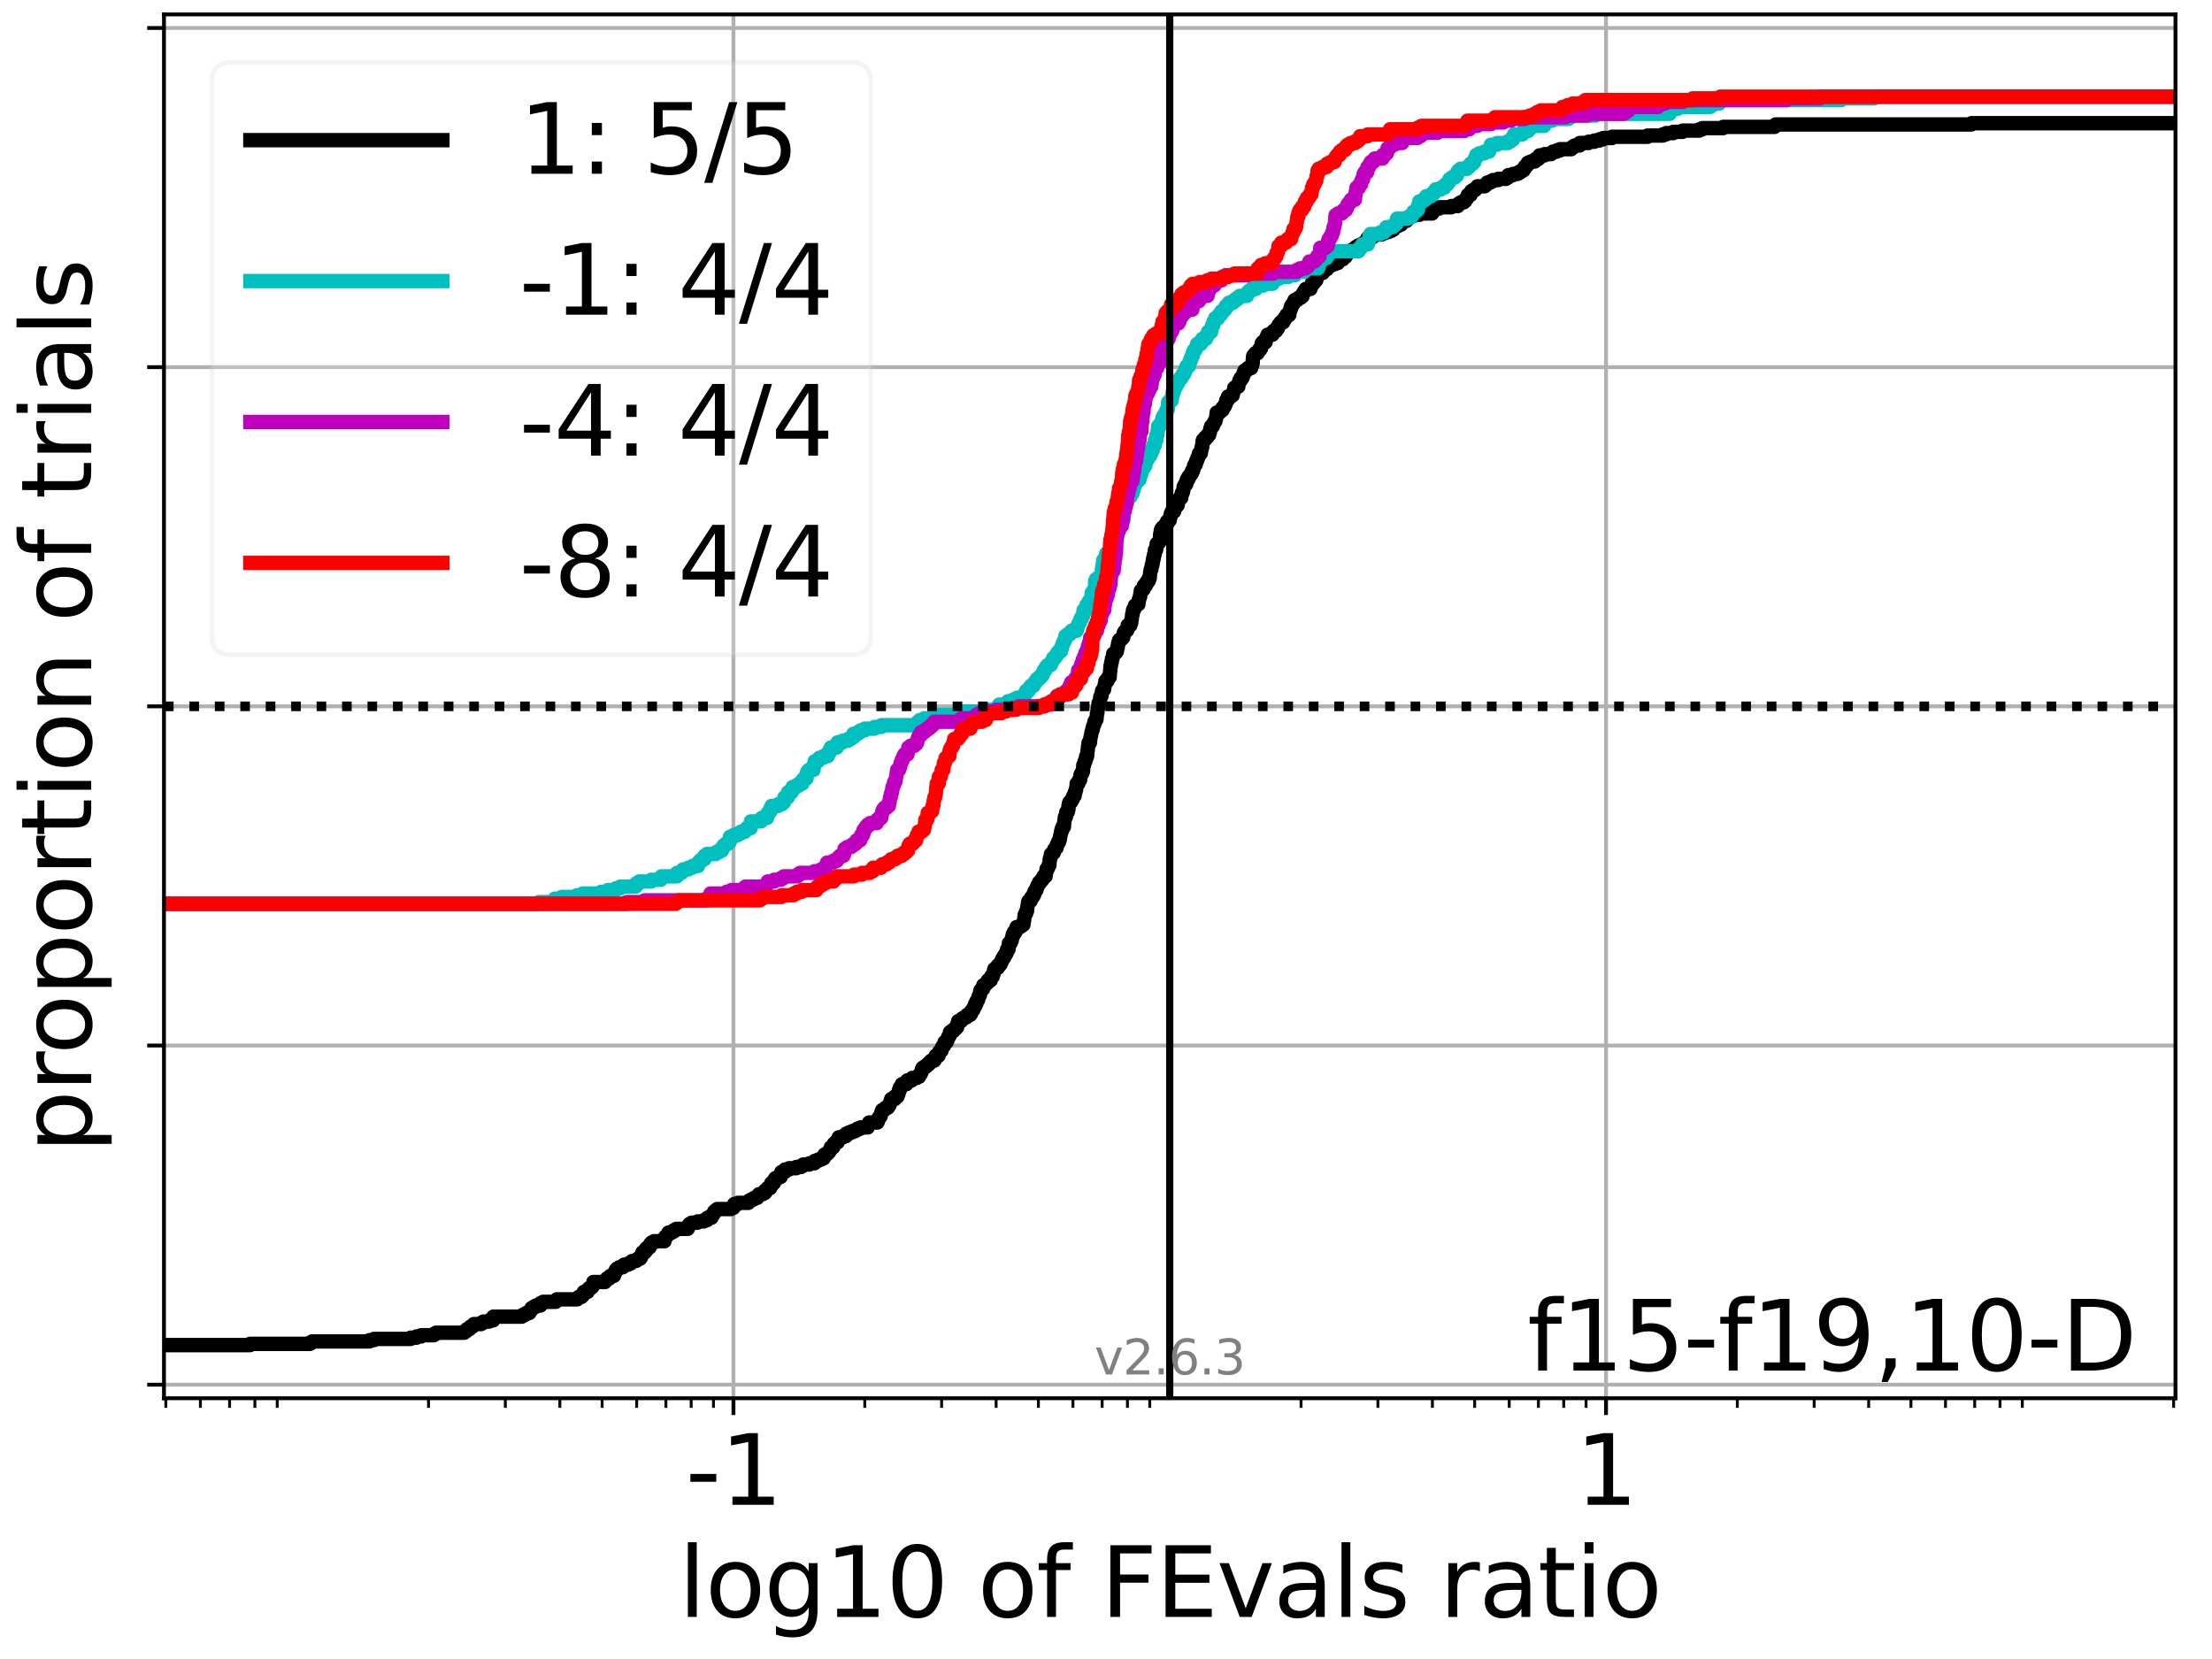 <?xml version="1.0" encoding="utf-8" standalone="no"?>
<!DOCTYPE svg PUBLIC "-//W3C//DTD SVG 1.1//EN"
  "http://www.w3.org/Graphics/SVG/1.1/DTD/svg11.dtd">
<svg xmlns:xlink="http://www.w3.org/1999/xlink" width="460.8pt" height="345.6pt" viewBox="0 0 460.8 345.6" xmlns="http://www.w3.org/2000/svg" version="1.1">
 <defs>
  <style type="text/css">*{stroke-linejoin: round; stroke-linecap: butt}</style>
 </defs>
 <g id="figure_1">
  <g id="patch_1">
   <path d="M 0 345.6 
L 460.8 345.6 
L 460.8 0 
L 0 0 
z
" style="fill: #ffffff"/>
  </g>
  <g id="axes_1">
   <g id="patch_2">
    <path d="M 34.16 291.28 
L 453.192 291.28 
L 453.192 3 
L 34.16 3 
z
" style="fill: #ffffff"/>
   </g>
   <g id="matplotlib.axis_1">
    <g id="xtick_1">
     <g id="line2d_1">
      <path d="M 152.792 291.28 
L 152.792 3 
" clip-path="url(#paf195da759)" style="fill: none; stroke: #b0b0b0; stroke-width: 0.8; stroke-linecap: square"/>
     </g>
     <g id="line2d_2">
      <defs>
       <path id="maec38458e7" d="M 0 0 
L 0 3.5 
" style="stroke: #000000; stroke-width: 0.8"/>
      </defs>
      <g>
       <use xlink:href="#maec38458e7" x="152.792" y="291.28" style="stroke: #000000; stroke-width: 0.8"/>
      </g>
     </g>
     <g id="text_1">
      <!-- -1 -->
      <g transform="translate(142.822 313.477) scale(0.2 -0.2)">
       <defs>
        <path id="DejaVuSans-2d" d="M 313 2009 
L 1997 2009 
L 1997 1497 
L 313 1497 
L 313 2009 
z
" transform="scale(0.016)"/>
        <path id="DejaVuSans-31" d="M 794 531 
L 1825 531 
L 1825 4091 
L 703 3866 
L 703 4441 
L 1819 4666 
L 2450 4666 
L 2450 531 
L 3481 531 
L 3481 0 
L 794 0 
L 794 531 
z
" transform="scale(0.016)"/>
       </defs>
       <use xlink:href="#DejaVuSans-2d"/>
       <use xlink:href="#DejaVuSans-31" x="36.084"/>
      </g>
     </g>
    </g>
    <g id="xtick_2">
     <g id="line2d_3">
      <path d="M 334.56 291.28 
L 334.56 3 
" clip-path="url(#paf195da759)" style="fill: none; stroke: #b0b0b0; stroke-width: 0.8; stroke-linecap: square"/>
     </g>
     <g id="line2d_4">
      <g>
       <use xlink:href="#maec38458e7" x="334.56" y="291.28" style="stroke: #000000; stroke-width: 0.8"/>
      </g>
     </g>
     <g id="text_2">
      <!-- 1 -->
      <g transform="translate(328.198 313.477) scale(0.2 -0.2)">
       <use xlink:href="#DejaVuSans-31"/>
      </g>
     </g>
    </g>
    <g id="xtick_3">
     <g id="line2d_5">
      <defs>
       <path id="m3d84c3bb0f" d="M 0 0 
L 0 2 
" style="stroke: #000000; stroke-width: 0.6"/>
      </defs>
      <g>
       <use xlink:href="#m3d84c3bb0f" x="34.549" y="291.28" style="stroke: #000000; stroke-width: 0.6"/>
      </g>
     </g>
    </g>
    <g id="xtick_4">
     <g id="line2d_6">
      <g>
       <use xlink:href="#m3d84c3bb0f" x="41.745" y="291.28" style="stroke: #000000; stroke-width: 0.6"/>
      </g>
     </g>
    </g>
    <g id="xtick_5">
     <g id="line2d_7">
      <g>
       <use xlink:href="#m3d84c3bb0f" x="47.83" y="291.28" style="stroke: #000000; stroke-width: 0.6"/>
      </g>
     </g>
    </g>
    <g id="xtick_6">
     <g id="line2d_8">
      <g>
       <use xlink:href="#m3d84c3bb0f" x="53.1" y="291.28" style="stroke: #000000; stroke-width: 0.6"/>
      </g>
     </g>
    </g>
    <g id="xtick_7">
     <g id="line2d_9">
      <g>
       <use xlink:href="#m3d84c3bb0f" x="57.749" y="291.28" style="stroke: #000000; stroke-width: 0.6"/>
      </g>
     </g>
    </g>
    <g id="xtick_8">
     <g id="line2d_10">
      <g>
       <use xlink:href="#m3d84c3bb0f" x="89.267" y="291.28" style="stroke: #000000; stroke-width: 0.6"/>
      </g>
     </g>
    </g>
    <g id="xtick_9">
     <g id="line2d_11">
      <g>
       <use xlink:href="#m3d84c3bb0f" x="105.27" y="291.28" style="stroke: #000000; stroke-width: 0.6"/>
      </g>
     </g>
    </g>
    <g id="xtick_10">
     <g id="line2d_12">
      <g>
       <use xlink:href="#m3d84c3bb0f" x="116.625" y="291.28" style="stroke: #000000; stroke-width: 0.6"/>
      </g>
     </g>
    </g>
    <g id="xtick_11">
     <g id="line2d_13">
      <g>
       <use xlink:href="#m3d84c3bb0f" x="125.433" y="291.28" style="stroke: #000000; stroke-width: 0.6"/>
      </g>
     </g>
    </g>
    <g id="xtick_12">
     <g id="line2d_14">
      <g>
       <use xlink:href="#m3d84c3bb0f" x="132.629" y="291.28" style="stroke: #000000; stroke-width: 0.6"/>
      </g>
     </g>
    </g>
    <g id="xtick_13">
     <g id="line2d_15">
      <g>
       <use xlink:href="#m3d84c3bb0f" x="138.714" y="291.28" style="stroke: #000000; stroke-width: 0.6"/>
      </g>
     </g>
    </g>
    <g id="xtick_14">
     <g id="line2d_16">
      <g>
       <use xlink:href="#m3d84c3bb0f" x="143.984" y="291.28" style="stroke: #000000; stroke-width: 0.6"/>
      </g>
     </g>
    </g>
    <g id="xtick_15">
     <g id="line2d_17">
      <g>
       <use xlink:href="#m3d84c3bb0f" x="148.633" y="291.28" style="stroke: #000000; stroke-width: 0.6"/>
      </g>
     </g>
    </g>
    <g id="xtick_16">
     <g id="line2d_18">
      <g>
       <use xlink:href="#m3d84c3bb0f" x="180.151" y="291.28" style="stroke: #000000; stroke-width: 0.6"/>
      </g>
     </g>
    </g>
    <g id="xtick_17">
     <g id="line2d_19">
      <g>
       <use xlink:href="#m3d84c3bb0f" x="196.155" y="291.28" style="stroke: #000000; stroke-width: 0.6"/>
      </g>
     </g>
    </g>
    <g id="xtick_18">
     <g id="line2d_20">
      <g>
       <use xlink:href="#m3d84c3bb0f" x="207.51" y="291.28" style="stroke: #000000; stroke-width: 0.6"/>
      </g>
     </g>
    </g>
    <g id="xtick_19">
     <g id="line2d_21">
      <g>
       <use xlink:href="#m3d84c3bb0f" x="216.317" y="291.28" style="stroke: #000000; stroke-width: 0.6"/>
      </g>
     </g>
    </g>
    <g id="xtick_20">
     <g id="line2d_22">
      <g>
       <use xlink:href="#m3d84c3bb0f" x="223.513" y="291.28" style="stroke: #000000; stroke-width: 0.6"/>
      </g>
     </g>
    </g>
    <g id="xtick_21">
     <g id="line2d_23">
      <g>
       <use xlink:href="#m3d84c3bb0f" x="229.598" y="291.28" style="stroke: #000000; stroke-width: 0.6"/>
      </g>
     </g>
    </g>
    <g id="xtick_22">
     <g id="line2d_24">
      <g>
       <use xlink:href="#m3d84c3bb0f" x="234.868" y="291.28" style="stroke: #000000; stroke-width: 0.6"/>
      </g>
     </g>
    </g>
    <g id="xtick_23">
     <g id="line2d_25">
      <g>
       <use xlink:href="#m3d84c3bb0f" x="239.517" y="291.28" style="stroke: #000000; stroke-width: 0.6"/>
      </g>
     </g>
    </g>
    <g id="xtick_24">
     <g id="line2d_26">
      <g>
       <use xlink:href="#m3d84c3bb0f" x="271.035" y="291.28" style="stroke: #000000; stroke-width: 0.6"/>
      </g>
     </g>
    </g>
    <g id="xtick_25">
     <g id="line2d_27">
      <g>
       <use xlink:href="#m3d84c3bb0f" x="287.039" y="291.28" style="stroke: #000000; stroke-width: 0.6"/>
      </g>
     </g>
    </g>
    <g id="xtick_26">
     <g id="line2d_28">
      <g>
       <use xlink:href="#m3d84c3bb0f" x="298.394" y="291.28" style="stroke: #000000; stroke-width: 0.6"/>
      </g>
     </g>
    </g>
    <g id="xtick_27">
     <g id="line2d_29">
      <g>
       <use xlink:href="#m3d84c3bb0f" x="307.201" y="291.28" style="stroke: #000000; stroke-width: 0.6"/>
      </g>
     </g>
    </g>
    <g id="xtick_28">
     <g id="line2d_30">
      <g>
       <use xlink:href="#m3d84c3bb0f" x="314.398" y="291.28" style="stroke: #000000; stroke-width: 0.6"/>
      </g>
     </g>
    </g>
    <g id="xtick_29">
     <g id="line2d_31">
      <g>
       <use xlink:href="#m3d84c3bb0f" x="320.482" y="291.28" style="stroke: #000000; stroke-width: 0.6"/>
      </g>
     </g>
    </g>
    <g id="xtick_30">
     <g id="line2d_32">
      <g>
       <use xlink:href="#m3d84c3bb0f" x="325.753" y="291.28" style="stroke: #000000; stroke-width: 0.6"/>
      </g>
     </g>
    </g>
    <g id="xtick_31">
     <g id="line2d_33">
      <g>
       <use xlink:href="#m3d84c3bb0f" x="330.402" y="291.28" style="stroke: #000000; stroke-width: 0.6"/>
      </g>
     </g>
    </g>
    <g id="xtick_32">
     <g id="line2d_34">
      <g>
       <use xlink:href="#m3d84c3bb0f" x="361.919" y="291.28" style="stroke: #000000; stroke-width: 0.6"/>
      </g>
     </g>
    </g>
    <g id="xtick_33">
     <g id="line2d_35">
      <g>
       <use xlink:href="#m3d84c3bb0f" x="377.923" y="291.28" style="stroke: #000000; stroke-width: 0.6"/>
      </g>
     </g>
    </g>
    <g id="xtick_34">
     <g id="line2d_36">
      <g>
       <use xlink:href="#m3d84c3bb0f" x="389.278" y="291.28" style="stroke: #000000; stroke-width: 0.6"/>
      </g>
     </g>
    </g>
    <g id="xtick_35">
     <g id="line2d_37">
      <g>
       <use xlink:href="#m3d84c3bb0f" x="398.085" y="291.28" style="stroke: #000000; stroke-width: 0.6"/>
      </g>
     </g>
    </g>
    <g id="xtick_36">
     <g id="line2d_38">
      <g>
       <use xlink:href="#m3d84c3bb0f" x="405.282" y="291.28" style="stroke: #000000; stroke-width: 0.6"/>
      </g>
     </g>
    </g>
    <g id="xtick_37">
     <g id="line2d_39">
      <g>
       <use xlink:href="#m3d84c3bb0f" x="411.366" y="291.28" style="stroke: #000000; stroke-width: 0.6"/>
      </g>
     </g>
    </g>
    <g id="xtick_38">
     <g id="line2d_40">
      <g>
       <use xlink:href="#m3d84c3bb0f" x="416.637" y="291.28" style="stroke: #000000; stroke-width: 0.6"/>
      </g>
     </g>
    </g>
    <g id="xtick_39">
     <g id="line2d_41">
      <g>
       <use xlink:href="#m3d84c3bb0f" x="421.286" y="291.28" style="stroke: #000000; stroke-width: 0.6"/>
      </g>
     </g>
    </g>
    <g id="xtick_40">
     <g id="line2d_42">
      <g>
       <use xlink:href="#m3d84c3bb0f" x="452.803" y="291.28" style="stroke: #000000; stroke-width: 0.6"/>
      </g>
     </g>
    </g>
    <g id="text_3">
     <!-- log10 of FEvals ratio -->
     <g transform="translate(141.371 336.833) scale(0.2 -0.2)">
      <defs>
       <path id="DejaVuSans-6c" d="M 603 4863 
L 1178 4863 
L 1178 0 
L 603 0 
L 603 4863 
z
" transform="scale(0.016)"/>
       <path id="DejaVuSans-6f" d="M 1959 3097 
Q 1497 3097 1228 2736 
Q 959 2375 959 1747 
Q 959 1119 1226 758 
Q 1494 397 1959 397 
Q 2419 397 2687 759 
Q 2956 1122 2956 1747 
Q 2956 2369 2687 2733 
Q 2419 3097 1959 3097 
z
M 1959 3584 
Q 2709 3584 3137 3096 
Q 3566 2609 3566 1747 
Q 3566 888 3137 398 
Q 2709 -91 1959 -91 
Q 1206 -91 779 398 
Q 353 888 353 1747 
Q 353 2609 779 3096 
Q 1206 3584 1959 3584 
z
" transform="scale(0.016)"/>
       <path id="DejaVuSans-67" d="M 2906 1791 
Q 2906 2416 2648 2759 
Q 2391 3103 1925 3103 
Q 1463 3103 1205 2759 
Q 947 2416 947 1791 
Q 947 1169 1205 825 
Q 1463 481 1925 481 
Q 2391 481 2648 825 
Q 2906 1169 2906 1791 
z
M 3481 434 
Q 3481 -459 3084 -895 
Q 2688 -1331 1869 -1331 
Q 1566 -1331 1297 -1286 
Q 1028 -1241 775 -1147 
L 775 -588 
Q 1028 -725 1275 -790 
Q 1522 -856 1778 -856 
Q 2344 -856 2625 -561 
Q 2906 -266 2906 331 
L 2906 616 
Q 2728 306 2450 153 
Q 2172 0 1784 0 
Q 1141 0 747 490 
Q 353 981 353 1791 
Q 353 2603 747 3093 
Q 1141 3584 1784 3584 
Q 2172 3584 2450 3431 
Q 2728 3278 2906 2969 
L 2906 3500 
L 3481 3500 
L 3481 434 
z
" transform="scale(0.016)"/>
       <path id="DejaVuSans-30" d="M 2034 4250 
Q 1547 4250 1301 3770 
Q 1056 3291 1056 2328 
Q 1056 1369 1301 889 
Q 1547 409 2034 409 
Q 2525 409 2770 889 
Q 3016 1369 3016 2328 
Q 3016 3291 2770 3770 
Q 2525 4250 2034 4250 
z
M 2034 4750 
Q 2819 4750 3233 4129 
Q 3647 3509 3647 2328 
Q 3647 1150 3233 529 
Q 2819 -91 2034 -91 
Q 1250 -91 836 529 
Q 422 1150 422 2328 
Q 422 3509 836 4129 
Q 1250 4750 2034 4750 
z
" transform="scale(0.016)"/>
       <path id="DejaVuSans-20" transform="scale(0.016)"/>
       <path id="DejaVuSans-66" d="M 2375 4863 
L 2375 4384 
L 1825 4384 
Q 1516 4384 1395 4259 
Q 1275 4134 1275 3809 
L 1275 3500 
L 2222 3500 
L 2222 3053 
L 1275 3053 
L 1275 0 
L 697 0 
L 697 3053 
L 147 3053 
L 147 3500 
L 697 3500 
L 697 3744 
Q 697 4328 969 4595 
Q 1241 4863 1831 4863 
L 2375 4863 
z
" transform="scale(0.016)"/>
       <path id="DejaVuSans-46" d="M 628 4666 
L 3309 4666 
L 3309 4134 
L 1259 4134 
L 1259 2759 
L 3109 2759 
L 3109 2228 
L 1259 2228 
L 1259 0 
L 628 0 
L 628 4666 
z
" transform="scale(0.016)"/>
       <path id="DejaVuSans-45" d="M 628 4666 
L 3578 4666 
L 3578 4134 
L 1259 4134 
L 1259 2753 
L 3481 2753 
L 3481 2222 
L 1259 2222 
L 1259 531 
L 3634 531 
L 3634 0 
L 628 0 
L 628 4666 
z
" transform="scale(0.016)"/>
       <path id="DejaVuSans-76" d="M 191 3500 
L 800 3500 
L 1894 563 
L 2988 3500 
L 3597 3500 
L 2284 0 
L 1503 0 
L 191 3500 
z
" transform="scale(0.016)"/>
       <path id="DejaVuSans-61" d="M 2194 1759 
Q 1497 1759 1228 1600 
Q 959 1441 959 1056 
Q 959 750 1161 570 
Q 1363 391 1709 391 
Q 2188 391 2477 730 
Q 2766 1069 2766 1631 
L 2766 1759 
L 2194 1759 
z
M 3341 1997 
L 3341 0 
L 2766 0 
L 2766 531 
Q 2569 213 2275 61 
Q 1981 -91 1556 -91 
Q 1019 -91 701 211 
Q 384 513 384 1019 
Q 384 1609 779 1909 
Q 1175 2209 1959 2209 
L 2766 2209 
L 2766 2266 
Q 2766 2663 2505 2880 
Q 2244 3097 1772 3097 
Q 1472 3097 1187 3025 
Q 903 2953 641 2809 
L 641 3341 
Q 956 3463 1253 3523 
Q 1550 3584 1831 3584 
Q 2591 3584 2966 3190 
Q 3341 2797 3341 1997 
z
" transform="scale(0.016)"/>
       <path id="DejaVuSans-73" d="M 2834 3397 
L 2834 2853 
Q 2591 2978 2328 3040 
Q 2066 3103 1784 3103 
Q 1356 3103 1142 2972 
Q 928 2841 928 2578 
Q 928 2378 1081 2264 
Q 1234 2150 1697 2047 
L 1894 2003 
Q 2506 1872 2764 1633 
Q 3022 1394 3022 966 
Q 3022 478 2636 193 
Q 2250 -91 1575 -91 
Q 1294 -91 989 -36 
Q 684 19 347 128 
L 347 722 
Q 666 556 975 473 
Q 1284 391 1588 391 
Q 1994 391 2212 530 
Q 2431 669 2431 922 
Q 2431 1156 2273 1281 
Q 2116 1406 1581 1522 
L 1381 1569 
Q 847 1681 609 1914 
Q 372 2147 372 2553 
Q 372 3047 722 3315 
Q 1072 3584 1716 3584 
Q 2034 3584 2315 3537 
Q 2597 3491 2834 3397 
z
" transform="scale(0.016)"/>
       <path id="DejaVuSans-72" d="M 2631 2963 
Q 2534 3019 2420 3045 
Q 2306 3072 2169 3072 
Q 1681 3072 1420 2755 
Q 1159 2438 1159 1844 
L 1159 0 
L 581 0 
L 581 3500 
L 1159 3500 
L 1159 2956 
Q 1341 3275 1631 3429 
Q 1922 3584 2338 3584 
Q 2397 3584 2469 3576 
Q 2541 3569 2628 3553 
L 2631 2963 
z
" transform="scale(0.016)"/>
       <path id="DejaVuSans-74" d="M 1172 4494 
L 1172 3500 
L 2356 3500 
L 2356 3053 
L 1172 3053 
L 1172 1153 
Q 1172 725 1289 603 
Q 1406 481 1766 481 
L 2356 481 
L 2356 0 
L 1766 0 
Q 1100 0 847 248 
Q 594 497 594 1153 
L 594 3053 
L 172 3053 
L 172 3500 
L 594 3500 
L 594 4494 
L 1172 4494 
z
" transform="scale(0.016)"/>
       <path id="DejaVuSans-69" d="M 603 3500 
L 1178 3500 
L 1178 0 
L 603 0 
L 603 3500 
z
M 603 4863 
L 1178 4863 
L 1178 4134 
L 603 4134 
L 603 4863 
z
" transform="scale(0.016)"/>
      </defs>
      <use xlink:href="#DejaVuSans-6c"/>
      <use xlink:href="#DejaVuSans-6f" x="27.783"/>
      <use xlink:href="#DejaVuSans-67" x="88.965"/>
      <use xlink:href="#DejaVuSans-31" x="152.441"/>
      <use xlink:href="#DejaVuSans-30" x="216.064"/>
      <use xlink:href="#DejaVuSans-20" x="279.688"/>
      <use xlink:href="#DejaVuSans-6f" x="311.475"/>
      <use xlink:href="#DejaVuSans-66" x="372.656"/>
      <use xlink:href="#DejaVuSans-20" x="407.861"/>
      <use xlink:href="#DejaVuSans-46" x="439.648"/>
      <use xlink:href="#DejaVuSans-45" x="497.168"/>
      <use xlink:href="#DejaVuSans-76" x="560.352"/>
      <use xlink:href="#DejaVuSans-61" x="619.531"/>
      <use xlink:href="#DejaVuSans-6c" x="680.811"/>
      <use xlink:href="#DejaVuSans-73" x="708.594"/>
      <use xlink:href="#DejaVuSans-20" x="760.693"/>
      <use xlink:href="#DejaVuSans-72" x="792.48"/>
      <use xlink:href="#DejaVuSans-61" x="833.594"/>
      <use xlink:href="#DejaVuSans-74" x="894.873"/>
      <use xlink:href="#DejaVuSans-69" x="934.082"/>
      <use xlink:href="#DejaVuSans-6f" x="961.865"/>
     </g>
    </g>
   </g>
   <g id="matplotlib.axis_2">
    <g id="ytick_1">
     <g id="line2d_43">
      <path d="M 34.16 288.454 
L 453.192 288.454 
" clip-path="url(#paf195da759)" style="fill: none; stroke: #b0b0b0; stroke-width: 0.8; stroke-linecap: square"/>
     </g>
     <g id="line2d_44">
      <defs>
       <path id="mcbeb652f00" d="M 0 0 
L -3.5 0 
" style="stroke: #000000; stroke-width: 0.8"/>
      </defs>
      <g>
       <use xlink:href="#mcbeb652f00" x="34.16" y="288.454" style="stroke: #000000; stroke-width: 0.8"/>
      </g>
     </g>
    </g>
    <g id="ytick_2">
     <g id="line2d_45">
      <path d="M 34.16 217.797 
L 453.192 217.797 
" clip-path="url(#paf195da759)" style="fill: none; stroke: #b0b0b0; stroke-width: 0.8; stroke-linecap: square"/>
     </g>
     <g id="line2d_46">
      <g>
       <use xlink:href="#mcbeb652f00" x="34.16" y="217.797" style="stroke: #000000; stroke-width: 0.8"/>
      </g>
     </g>
    </g>
    <g id="ytick_3">
     <g id="line2d_47">
      <path d="M 34.16 147.14 
L 453.192 147.14 
" clip-path="url(#paf195da759)" style="fill: none; stroke: #b0b0b0; stroke-width: 0.8; stroke-linecap: square"/>
     </g>
     <g id="line2d_48">
      <g>
       <use xlink:href="#mcbeb652f00" x="34.16" y="147.14" style="stroke: #000000; stroke-width: 0.8"/>
      </g>
     </g>
    </g>
    <g id="ytick_4">
     <g id="line2d_49">
      <path d="M 34.16 76.483 
L 453.192 76.483 
" clip-path="url(#paf195da759)" style="fill: none; stroke: #b0b0b0; stroke-width: 0.8; stroke-linecap: square"/>
     </g>
     <g id="line2d_50">
      <g>
       <use xlink:href="#mcbeb652f00" x="34.16" y="76.483" style="stroke: #000000; stroke-width: 0.8"/>
      </g>
     </g>
    </g>
    <g id="ytick_5">
     <g id="line2d_51">
      <path d="M 34.16 5.826 
L 453.192 5.826 
" clip-path="url(#paf195da759)" style="fill: none; stroke: #b0b0b0; stroke-width: 0.8; stroke-linecap: square"/>
     </g>
     <g id="line2d_52">
      <g>
       <use xlink:href="#mcbeb652f00" x="34.16" y="5.826" style="stroke: #000000; stroke-width: 0.8"/>
      </g>
     </g>
    </g>
    <g id="text_4">
     <!-- proportion of trials -->
     <g transform="translate(19.001 240.146) rotate(-90) scale(0.2 -0.2)">
      <defs>
       <path id="DejaVuSans-70" d="M 1159 525 
L 1159 -1331 
L 581 -1331 
L 581 3500 
L 1159 3500 
L 1159 2969 
Q 1341 3281 1617 3432 
Q 1894 3584 2278 3584 
Q 2916 3584 3314 3078 
Q 3713 2572 3713 1747 
Q 3713 922 3314 415 
Q 2916 -91 2278 -91 
Q 1894 -91 1617 61 
Q 1341 213 1159 525 
z
M 3116 1747 
Q 3116 2381 2855 2742 
Q 2594 3103 2138 3103 
Q 1681 3103 1420 2742 
Q 1159 2381 1159 1747 
Q 1159 1113 1420 752 
Q 1681 391 2138 391 
Q 2594 391 2855 752 
Q 3116 1113 3116 1747 
z
" transform="scale(0.016)"/>
       <path id="DejaVuSans-6e" d="M 3513 2113 
L 3513 0 
L 2938 0 
L 2938 2094 
Q 2938 2591 2744 2837 
Q 2550 3084 2163 3084 
Q 1697 3084 1428 2787 
Q 1159 2491 1159 1978 
L 1159 0 
L 581 0 
L 581 3500 
L 1159 3500 
L 1159 2956 
Q 1366 3272 1645 3428 
Q 1925 3584 2291 3584 
Q 2894 3584 3203 3211 
Q 3513 2838 3513 2113 
z
" transform="scale(0.016)"/>
      </defs>
      <use xlink:href="#DejaVuSans-70"/>
      <use xlink:href="#DejaVuSans-72" x="63.477"/>
      <use xlink:href="#DejaVuSans-6f" x="102.34"/>
      <use xlink:href="#DejaVuSans-70" x="163.521"/>
      <use xlink:href="#DejaVuSans-6f" x="226.998"/>
      <use xlink:href="#DejaVuSans-72" x="288.18"/>
      <use xlink:href="#DejaVuSans-74" x="329.293"/>
      <use xlink:href="#DejaVuSans-69" x="368.502"/>
      <use xlink:href="#DejaVuSans-6f" x="396.285"/>
      <use xlink:href="#DejaVuSans-6e" x="457.467"/>
      <use xlink:href="#DejaVuSans-20" x="520.846"/>
      <use xlink:href="#DejaVuSans-6f" x="552.633"/>
      <use xlink:href="#DejaVuSans-66" x="613.814"/>
      <use xlink:href="#DejaVuSans-20" x="649.02"/>
      <use xlink:href="#DejaVuSans-74" x="680.807"/>
      <use xlink:href="#DejaVuSans-72" x="720.016"/>
      <use xlink:href="#DejaVuSans-69" x="761.129"/>
      <use xlink:href="#DejaVuSans-61" x="788.912"/>
      <use xlink:href="#DejaVuSans-6c" x="850.191"/>
      <use xlink:href="#DejaVuSans-73" x="877.975"/>
     </g>
    </g>
   </g>
   <g id="line2d_53">
    <path d="M 34.16 280.209 
L 52.09 280.209 
L 52.09 279.952 
L 64.562 279.952 
L 64.562 279.694 
L 65.016 279.694 
L 65.016 279.436 
L 76.967 279.436 
L 76.967 279.179 
L 77.891 279.179 
L 77.891 278.921 
L 85.55 278.921 
L 85.55 278.664 
L 86.776 278.664 
L 86.776 278.406 
L 87.739 278.406 
L 87.739 278.148 
L 90.363 278.148 
L 90.363 277.891 
L 90.817 277.891 
L 90.817 277.633 
L 96.695 277.633 
L 96.695 277.375 
L 97.088 277.375 
L 97.088 277.118 
L 97.304 277.118 
L 97.304 276.86 
L 97.824 276.86 
L 97.824 276.602 
L 98.023 276.602 
L 98.023 276.345 
L 98.477 276.345 
L 98.477 276.087 
L 98.696 276.087 
L 98.696 275.83 
L 100.212 275.83 
L 100.212 275.572 
L 100.666 275.572 
L 100.666 275.314 
L 101.886 275.314 
L 101.886 275.057 
L 102.726 275.057 
L 102.776 274.284 
L 108.687 274.284 
L 108.687 274.026 
L 109.168 274.026 
L 109.168 273.768 
L 109.622 273.768 
L 109.622 273.511 
L 110.296 273.511 
L 110.296 273.253 
L 110.427 273.253 
L 110.427 272.996 
L 110.619 272.996 
L 110.619 272.738 
L 110.75 272.738 
L 110.75 272.48 
L 111.169 272.48 
L 111.169 272.223 
L 111.623 272.223 
L 111.623 271.965 
L 112.577 271.965 
L 112.617 271.45 
L 113.133 271.45 
L 113.133 271.192 
L 115.784 271.192 
L 115.784 270.934 
L 116 270.934 
L 116 270.677 
L 120.236 270.677 
L 120.236 270.419 
L 120.582 270.419 
L 120.582 270.162 
L 121.159 270.162 
L 121.159 269.904 
L 121.422 269.904 
L 121.422 269.646 
L 121.572 269.646 
L 121.613 269.131 
L 122.402 269.131 
L 122.426 268.616 
L 122.701 268.616 
L 122.701 268.358 
L 123.092 268.358 
L 123.092 268.1 
L 123.388 268.1 
L 123.388 267.843 
L 123.546 267.843 
L 123.604 267.07 
L 126.04 267.07 
L 126.04 266.812 
L 126.255 266.812 
L 126.255 266.555 
L 126.454 266.555 
L 126.454 266.297 
L 126.984 266.297 
L 126.984 266.039 
L 127.131 266.039 
L 127.131 265.782 
L 127.891 265.782 
L 127.942 265.266 
L 128.103 265.266 
L 128.186 264.751 
L 128.319 264.751 
L 128.319 264.494 
L 128.577 264.494 
L 128.577 264.236 
L 129.026 264.236 
L 129.026 263.978 
L 129.761 263.978 
L 129.761 263.721 
L 129.977 263.721 
L 129.977 263.463 
L 130.838 263.463 
L 130.838 263.205 
L 131.381 263.205 
L 131.381 262.948 
L 131.678 262.948 
L 131.678 262.69 
L 132.51 262.69 
L 132.51 262.432 
L 132.901 262.432 
L 132.901 262.175 
L 133.382 262.175 
L 133.382 261.917 
L 133.564 261.917 
L 133.624 261.402 
L 133.741 261.402 
L 133.84 260.887 
L 134.354 260.887 
L 134.354 260.629 
L 134.559 260.629 
L 134.569 260.114 
L 134.875 260.114 
L 134.875 259.856 
L 135.328 259.856 
L 135.399 259.341 
L 135.496 259.341 
L 135.496 259.083 
L 135.738 259.083 
L 135.738 258.826 
L 136.237 258.826 
L 136.237 258.568 
L 138.422 258.568 
L 138.467 257.795 
L 138.683 257.795 
L 138.683 257.537 
L 138.934 257.537 
L 138.934 257.28 
L 139.151 257.28 
L 139.262 256.764 
L 139.991 256.764 
L 139.991 256.507 
L 140.414 256.507 
L 140.414 256.249 
L 140.868 256.249 
L 140.868 255.992 
L 143.265 255.992 
L 143.373 255.476 
L 143.431 255.476 
L 143.431 255.219 
L 143.647 255.219 
L 143.647 254.961 
L 144.105 254.961 
L 144.105 254.703 
L 145.305 254.703 
L 145.305 254.446 
L 146.594 254.446 
L 146.594 254.188 
L 147.279 254.188 
L 147.382 253.673 
L 148.211 253.673 
L 148.229 253.157 
L 148.51 253.157 
L 148.51 252.9 
L 148.665 252.9 
L 148.665 252.642 
L 148.783 252.642 
L 148.783 252.385 
L 149.069 252.385 
L 149.069 252.127 
L 149.383 252.127 
L 149.383 251.869 
L 152.255 251.869 
L 152.255 251.612 
L 152.785 251.612 
L 152.819 251.096 
L 152.932 251.096 
L 152.932 250.839 
L 153.692 250.839 
L 153.692 250.581 
L 155.883 250.581 
L 155.883 250.323 
L 156.099 250.323 
L 156.099 250.066 
L 156.61 250.066 
L 156.61 249.808 
L 157.088 249.808 
L 157.088 249.551 
L 157.739 249.551 
L 157.739 249.293 
L 157.874 249.293 
L 157.874 249.035 
L 158.089 249.035 
L 158.089 248.778 
L 158.867 248.778 
L 158.867 248.52 
L 159.358 248.52 
L 159.373 248.005 
L 159.74 248.005 
L 159.74 247.747 
L 159.915 247.747 
L 159.915 247.489 
L 160.445 247.489 
L 160.445 247.232 
L 160.592 247.232 
L 160.681 246.459 
L 161.217 246.459 
L 161.306 245.944 
L 161.352 245.944 
L 161.352 245.686 
L 161.521 245.686 
L 161.521 245.428 
L 162.104 245.428 
L 162.104 245.171 
L 162.628 245.171 
L 162.672 244.398 
L 162.781 244.398 
L 162.781 244.14 
L 163.512 244.14 
L 163.541 243.625 
L 164.365 243.625 
L 164.365 243.367 
L 165.858 243.367 
L 165.858 243.11 
L 166.87 243.11 
L 166.87 242.852 
L 167.312 242.852 
L 167.312 242.594 
L 168.602 242.594 
L 168.602 242.337 
L 169.674 242.337 
L 169.73 241.821 
L 170.424 241.821 
L 170.424 241.564 
L 171.06 241.564 
L 171.06 241.306 
L 171.59 241.306 
L 171.663 240.791 
L 171.737 240.791 
L 171.737 240.533 
L 172.188 240.533 
L 172.188 240.276 
L 172.497 240.276 
L 172.497 240.018 
L 172.719 240.018 
L 172.719 239.76 
L 172.865 239.76 
L 172.865 239.503 
L 173.061 239.503 
L 173.088 238.987 
L 173.591 238.987 
L 173.625 238.472 
L 173.738 238.472 
L 173.738 238.215 
L 174.011 238.215 
L 174.011 237.957 
L 174.497 237.957 
L 174.503 237.442 
L 174.701 237.442 
L 174.728 236.926 
L 175.603 236.926 
L 175.603 236.669 
L 176.249 236.669 
L 176.292 236.153 
L 176.856 236.153 
L 176.856 235.896 
L 177.502 235.896 
L 177.502 235.638 
L 178.183 235.638 
L 178.183 235.381 
L 178.628 235.381 
L 178.628 235.123 
L 179.239 235.123 
L 179.239 234.865 
L 180.759 234.865 
L 180.767 234.35 
L 180.93 234.35 
L 180.93 234.092 
L 181.047 234.092 
L 181.047 233.835 
L 182.789 233.835 
L 182.789 233.577 
L 182.911 233.577 
L 182.961 233.062 
L 183.051 233.062 
L 183.051 232.804 
L 183.242 232.804 
L 183.242 232.547 
L 183.445 232.547 
L 183.514 232.031 
L 183.581 232.031 
L 183.581 231.774 
L 183.728 231.774 
L 183.77 231.258 
L 184.225 231.258 
L 184.225 231.001 
L 184.488 231.001 
L 184.488 230.743 
L 184.984 230.743 
L 184.984 230.485 
L 185.146 230.485 
L 185.146 230.228 
L 185.302 230.228 
L 185.374 229.713 
L 185.514 229.713 
L 185.566 229.197 
L 185.661 229.197 
L 185.661 228.94 
L 186.42 228.94 
L 186.425 228.424 
L 186.972 228.424 
L 186.976 227.909 
L 187.168 227.909 
L 187.255 227.136 
L 187.43 227.136 
L 187.43 226.621 
L 187.655 226.621 
L 187.758 226.106 
L 187.89 226.106 
L 187.89 225.848 
L 188.831 225.848 
L 188.884 225.333 
L 188.985 225.333 
L 188.985 225.075 
L 189.915 225.075 
L 190.015 224.56 
L 190.966 224.56 
L 190.966 224.302 
L 191.469 224.302 
L 191.469 224.045 
L 191.588 224.045 
L 191.588 223.787 
L 191.774 223.787 
L 191.774 223.529 
L 191.895 223.529 
L 191.895 223.272 
L 192.022 223.272 
L 192.052 222.756 
L 192.154 222.756 
L 192.154 222.499 
L 192.502 222.499 
L 192.502 222.241 
L 192.879 222.241 
L 192.879 221.983 
L 193.17 221.983 
L 193.17 221.726 
L 193.472 221.726 
L 193.472 221.468 
L 193.72 221.468 
L 193.72 221.211 
L 193.981 221.211 
L 193.981 220.953 
L 194.629 220.953 
L 194.629 220.695 
L 194.8 220.695 
L 194.8 220.438 
L 194.925 220.438 
L 194.926 219.922 
L 195.524 219.922 
L 195.626 219.149 
L 195.822 219.149 
L 195.822 218.892 
L 196.131 218.892 
L 196.198 218.377 
L 196.273 218.377 
L 196.273 218.119 
L 196.415 218.119 
L 196.415 217.861 
L 196.659 217.861 
L 196.766 217.346 
L 196.782 217.346 
L 196.782 217.088 
L 197.219 217.088 
L 197.297 216.573 
L 197.443 216.573 
L 197.486 216.058 
L 197.649 216.058 
L 197.649 215.8 
L 197.822 215.8 
L 197.885 215.027 
L 198.203 215.027 
L 198.203 214.77 
L 198.641 214.77 
L 198.641 214.512 
L 198.858 214.512 
L 198.858 214.254 
L 199.169 214.254 
L 199.169 213.997 
L 199.381 213.997 
L 199.455 213.224 
L 199.543 213.224 
L 199.605 212.709 
L 200.236 212.709 
L 200.236 212.451 
L 200.406 212.451 
L 200.406 212.193 
L 200.811 212.193 
L 200.811 211.936 
L 201.3 211.936 
L 201.3 211.678 
L 201.455 211.678 
L 201.455 211.42 
L 202.127 211.42 
L 202.127 211.163 
L 202.306 211.163 
L 202.315 210.647 
L 202.528 210.647 
L 202.528 210.39 
L 202.754 210.39 
L 202.836 209.875 
L 202.983 209.875 
L 202.983 209.617 
L 203.14 209.617 
L 203.156 209.102 
L 203.395 209.102 
L 203.406 208.586 
L 203.581 208.586 
L 203.581 208.329 
L 203.743 208.329 
L 203.802 207.813 
L 203.864 207.813 
L 203.864 207.556 
L 203.998 207.556 
L 203.998 207.298 
L 204.135 207.298 
L 204.188 206.525 
L 204.264 206.525 
L 204.264 206.268 
L 204.483 206.268 
L 204.483 206.01 
L 204.8 206.01 
L 204.845 205.237 
L 205.259 205.237 
L 205.259 204.979 
L 205.466 204.979 
L 205.466 204.722 
L 205.774 204.722 
L 205.807 204.207 
L 206.381 204.207 
L 206.454 203.434 
L 206.807 203.434 
L 206.853 202.918 
L 206.97 202.918 
L 207.067 202.145 
L 207.126 202.145 
L 207.126 201.888 
L 207.399 201.888 
L 207.399 201.63 
L 207.859 201.63 
L 207.871 201.115 
L 208.249 201.115 
L 208.249 200.857 
L 208.456 200.857 
L 208.517 200.342 
L 208.682 200.342 
L 208.762 199.827 
L 208.881 199.827 
L 208.881 199.569 
L 209.146 199.569 
L 209.19 199.054 
L 209.414 199.054 
L 209.414 198.796 
L 209.529 198.796 
L 209.529 198.539 
L 209.711 198.539 
L 209.796 197.766 
L 210.095 197.766 
L 210.175 196.477 
L 210.525 196.477 
L 210.633 195.962 
L 210.751 195.962 
L 210.856 195.189 
L 210.947 195.189 
L 210.97 194.674 
L 211.223 194.674 
L 211.223 194.159 
L 211.54 194.159 
L 211.602 193.643 
L 211.691 193.643 
L 211.774 193.128 
L 212.518 193.128 
L 212.518 192.871 
L 212.898 192.871 
L 212.898 192.613 
L 213.205 192.613 
L 213.275 191.84 
L 213.325 191.84 
L 213.432 190.809 
L 213.468 190.809 
L 213.468 190.552 
L 213.594 190.552 
L 213.594 190.294 
L 213.755 190.294 
L 213.799 189.779 
L 213.946 189.779 
L 214.038 188.748 
L 214.058 188.748 
L 214.162 187.975 
L 214.254 187.975 
L 214.254 187.718 
L 214.681 187.718 
L 214.767 187.203 
L 214.828 187.203 
L 214.828 186.945 
L 215.095 186.945 
L 215.095 186.687 
L 215.292 186.687 
L 215.326 186.172 
L 215.507 186.172 
L 215.516 185.657 
L 215.718 185.657 
L 215.718 185.399 
L 215.916 185.399 
L 215.952 184.884 
L 216.074 184.884 
L 216.178 184.369 
L 216.317 184.369 
L 216.422 183.853 
L 216.709 183.853 
L 216.709 183.596 
L 216.885 183.596 
L 216.885 183.338 
L 217.131 183.338 
L 217.131 183.08 
L 217.295 183.08 
L 217.374 182.565 
L 217.811 182.565 
L 217.876 181.792 
L 217.933 181.792 
L 218.024 181.019 
L 218.235 181.019 
L 218.235 180.762 
L 218.353 180.762 
L 218.441 180.246 
L 218.607 180.246 
L 218.684 178.958 
L 218.773 178.958 
L 218.881 178.185 
L 218.932 178.185 
L 218.932 177.928 
L 219.179 177.928 
L 219.179 177.67 
L 219.511 177.67 
L 219.563 177.155 
L 219.636 177.155 
L 219.636 176.897 
L 219.854 176.897 
L 219.854 176.639 
L 220.095 176.639 
L 220.109 176.124 
L 220.213 176.124 
L 220.213 175.866 
L 220.369 175.866 
L 220.431 175.351 
L 220.635 175.351 
L 220.716 174.836 
L 220.79 174.836 
L 220.849 174.063 
L 220.929 174.063 
L 221.024 173.29 
L 221.143 173.29 
L 221.143 172.775 
L 221.325 172.775 
L 221.334 172.26 
L 221.631 172.26 
L 221.725 170.971 
L 221.764 170.971 
L 221.838 170.198 
L 222.037 170.198 
L 222.138 169.168 
L 222.431 169.168 
L 222.452 168.653 
L 222.567 168.653 
L 222.579 167.88 
L 222.679 167.88 
L 222.679 167.364 
L 222.797 167.364 
L 222.797 167.107 
L 223.109 167.107 
L 223.199 166.592 
L 223.424 166.592 
L 223.513 166.076 
L 223.58 166.076 
L 223.58 165.819 
L 223.845 165.819 
L 223.906 165.046 
L 224.028 165.046 
L 224.081 164.53 
L 224.157 164.53 
L 224.264 163.758 
L 224.277 163.758 
L 224.294 163.242 
L 224.63 163.242 
L 224.703 162.727 
L 224.784 162.727 
L 224.784 162.469 
L 225.008 162.469 
L 225.083 161.439 
L 225.19 161.439 
L 225.19 161.181 
L 225.415 161.181 
L 225.469 160.666 
L 225.617 160.666 
L 225.674 159.378 
L 225.836 159.378 
L 225.945 158.605 
L 226.099 158.605 
L 226.161 158.09 
L 226.255 158.09 
L 226.259 157.574 
L 226.458 157.574 
L 226.566 156.286 
L 226.598 156.286 
L 226.681 155.256 
L 226.729 155.256 
L 226.765 154.74 
L 227.05 154.74 
L 227.147 153.71 
L 227.173 153.71 
L 227.253 153.194 
L 227.302 153.194 
L 227.404 152.422 
L 227.464 152.422 
L 227.567 151.906 
L 227.656 151.906 
L 227.672 151.391 
L 227.781 151.391 
L 227.878 150.876 
L 227.979 150.876 
L 227.989 150.36 
L 228.121 150.36 
L 228.121 150.103 
L 228.29 150.103 
L 228.29 149.845 
L 228.42 149.845 
L 228.525 148.557 
L 228.587 148.557 
L 228.695 147.526 
L 228.761 147.526 
L 228.85 146.496 
L 228.985 146.496 
L 228.985 146.238 
L 229.137 146.238 
L 229.198 145.208 
L 229.303 145.208 
L 229.303 144.95 
L 229.477 144.95 
L 229.573 143.92 
L 229.752 143.92 
L 229.752 143.662 
L 229.988 143.662 
L 230.065 142.889 
L 230.128 142.889 
L 230.184 142.374 
L 230.269 142.374 
L 230.281 141.858 
L 230.71 141.858 
L 230.743 141.343 
L 230.88 141.343 
L 230.88 141.086 
L 231.162 141.086 
L 231.253 139.797 
L 231.285 139.797 
L 231.336 138.767 
L 231.418 138.767 
L 231.484 137.994 
L 231.583 137.994 
L 231.645 137.221 
L 231.753 137.221 
L 231.842 136.706 
L 231.878 136.706 
L 231.894 136.19 
L 232.246 136.19 
L 232.246 135.933 
L 232.511 135.933 
L 232.511 135.675 
L 232.668 135.675 
L 232.738 134.902 
L 232.844 134.902 
L 232.909 134.129 
L 232.966 134.129 
L 232.966 133.872 
L 233.098 133.872 
L 233.135 133.356 
L 233.397 133.356 
L 233.397 133.099 
L 233.724 133.099 
L 233.724 132.841 
L 233.979 132.841 
L 234.083 132.068 
L 234.101 132.068 
L 234.101 131.811 
L 234.266 131.811 
L 234.266 131.553 
L 234.552 131.553 
L 234.552 131.295 
L 234.821 131.295 
L 234.922 130.265 
L 235.48 130.265 
L 235.547 129.75 
L 235.651 129.75 
L 235.705 128.977 
L 235.772 128.977 
L 235.858 127.946 
L 235.955 127.946 
L 236.008 127.173 
L 236.099 127.173 
L 236.099 126.916 
L 236.297 126.916 
L 236.376 126.4 
L 236.435 126.4 
L 236.435 126.143 
L 236.772 126.143 
L 236.772 125.885 
L 237.147 125.885 
L 237.257 124.854 
L 237.324 124.854 
L 237.431 124.339 
L 237.501 124.339 
L 237.575 123.566 
L 237.641 123.566 
L 237.654 123.051 
L 237.946 123.051 
L 237.946 122.793 
L 238.217 122.793 
L 238.287 122.02 
L 238.681 122.02 
L 238.681 121.505 
L 238.86 121.505 
L 238.86 121.248 
L 239.14 121.248 
L 239.14 120.99 
L 239.302 120.99 
L 239.302 120.475 
L 239.505 120.475 
L 239.609 119.186 
L 239.627 119.186 
L 239.706 118.671 
L 239.836 118.671 
L 239.908 117.898 
L 239.958 117.898 
L 239.958 117.641 
L 240.085 117.641 
L 240.13 116.868 
L 240.217 116.868 
L 240.217 116.352 
L 240.338 116.352 
L 240.393 115.58 
L 240.507 115.58 
L 240.597 114.549 
L 240.844 114.549 
L 240.928 113.518 
L 240.972 113.518 
L 240.972 113.261 
L 241.258 113.261 
L 241.258 113.003 
L 241.491 113.003 
L 241.545 112.488 
L 241.615 112.488 
L 241.695 111.2 
L 241.743 111.2 
L 241.84 110.427 
L 241.942 110.427 
L 241.942 110.169 
L 242.131 110.169 
L 242.131 109.911 
L 242.474 109.911 
L 242.474 109.654 
L 242.646 109.654 
L 242.646 109.396 
L 243.054 109.396 
L 243.116 108.623 
L 243.49 108.623 
L 243.49 108.366 
L 243.676 108.366 
L 243.765 107.593 
L 243.866 107.593 
L 243.89 107.077 
L 243.983 107.077 
L 243.983 106.82 
L 244.097 106.82 
L 244.097 106.562 
L 244.59 106.562 
L 244.665 105.789 
L 244.82 105.789 
L 244.82 105.532 
L 245.08 105.532 
L 245.08 105.274 
L 245.313 105.274 
L 245.422 104.501 
L 245.512 104.501 
L 245.621 103.986 
L 245.754 103.986 
L 245.754 103.728 
L 246.069 103.728 
L 246.152 102.955 
L 246.194 102.955 
L 246.194 102.698 
L 246.368 102.698 
L 246.479 102.182 
L 246.502 102.182 
L 246.579 101.409 
L 246.714 101.409 
L 246.714 101.152 
L 246.835 101.152 
L 246.835 100.894 
L 247.11 100.894 
L 247.11 100.379 
L 247.253 100.379 
L 247.255 99.864 
L 247.55 99.864 
L 247.55 99.348 
L 247.788 99.348 
L 247.788 99.091 
L 247.954 99.091 
L 247.954 98.833 
L 248.127 98.833 
L 248.127 98.575 
L 248.303 98.575 
L 248.337 98.06 
L 248.543 98.06 
L 248.616 97.545 
L 248.668 97.545 
L 248.738 97.03 
L 248.868 97.03 
L 248.868 96.772 
L 249.093 96.772 
L 249.199 95.999 
L 249.358 95.999 
L 249.398 95.484 
L 249.545 95.484 
L 249.623 94.969 
L 249.76 94.969 
L 249.77 94.453 
L 250.151 94.453 
L 250.221 93.68 
L 250.305 93.68 
L 250.314 93.165 
L 250.436 93.165 
L 250.529 91.877 
L 250.606 91.877 
L 250.606 91.619 
L 251.028 91.619 
L 251.065 91.104 
L 251.484 91.104 
L 251.56 90.589 
L 251.894 90.589 
L 251.975 90.073 
L 252.045 90.073 
L 252.121 89.301 
L 252.244 89.301 
L 252.306 88.785 
L 252.669 88.785 
L 252.771 88.27 
L 252.856 88.27 
L 252.856 88.012 
L 253.03 88.012 
L 253.03 87.755 
L 253.187 87.755 
L 253.273 87.239 
L 253.328 87.239 
L 253.424 86.209 
L 253.458 86.209 
L 253.458 85.951 
L 254.054 85.951 
L 254.054 85.694 
L 254.327 85.694 
L 254.327 85.436 
L 254.684 85.436 
L 254.684 84.921 
L 254.926 84.921 
L 254.926 84.663 
L 255.128 84.663 
L 255.235 84.148 
L 255.357 84.148 
L 255.459 83.375 
L 255.757 83.375 
L 255.817 82.602 
L 256.46 82.602 
L 256.46 82.344 
L 256.805 82.344 
L 256.805 81.829 
L 256.917 81.829 
L 257.006 81.314 
L 257.109 81.314 
L 257.117 80.799 
L 257.448 80.799 
L 257.448 80.541 
L 257.964 80.541 
L 258.054 79.768 
L 258.101 79.768 
L 258.19 79.253 
L 258.465 79.253 
L 258.465 78.737 
L 258.813 78.737 
L 258.92 78.222 
L 259.031 78.222 
L 259.058 77.707 
L 259.146 77.707 
L 259.146 77.449 
L 259.262 77.449 
L 259.262 77.192 
L 259.743 77.192 
L 259.743 76.934 
L 259.955 76.934 
L 259.955 76.676 
L 260.635 76.676 
L 260.737 76.161 
L 260.824 76.161 
L 260.858 75.646 
L 260.96 75.646 
L 261.021 74.358 
L 261.086 74.358 
L 261.086 74.1 
L 261.299 74.1 
L 261.299 73.842 
L 261.498 73.842 
L 261.498 73.585 
L 261.967 73.585 
L 261.967 73.327 
L 262.141 73.327 
L 262.141 73.069 
L 262.285 73.069 
L 262.285 72.812 
L 262.548 72.812 
L 262.548 72.554 
L 262.713 72.554 
L 262.784 71.781 
L 262.839 71.781 
L 262.839 71.524 
L 263.033 71.524 
L 263.033 71.266 
L 263.665 71.266 
L 263.734 70.493 
L 263.839 70.493 
L 263.839 70.235 
L 263.962 70.235 
L 264.067 69.72 
L 265.088 69.72 
L 265.088 69.205 
L 265.275 69.205 
L 265.275 68.947 
L 265.836 68.947 
L 265.881 68.432 
L 266.203 68.432 
L 266.278 67.917 
L 266.372 67.917 
L 266.372 67.659 
L 266.61 67.659 
L 266.61 67.401 
L 266.781 67.401 
L 266.781 67.144 
L 267.326 67.144 
L 267.326 66.629 
L 267.621 66.629 
L 267.705 66.113 
L 267.997 66.113 
L 268.02 65.598 
L 268.586 65.598 
L 268.642 64.825 
L 268.76 64.825 
L 268.795 64.31 
L 268.947 64.31 
L 268.949 63.795 
L 269.105 63.795 
L 269.105 63.537 
L 269.278 63.537 
L 269.278 63.279 
L 269.462 63.279 
L 269.556 62.764 
L 269.69 62.764 
L 269.69 62.506 
L 270.265 62.506 
L 270.265 62.249 
L 270.551 62.249 
L 270.551 61.991 
L 271.035 61.991 
L 271.035 61.733 
L 271.333 61.733 
L 271.376 61.218 
L 271.504 61.218 
L 271.504 60.961 
L 271.68 60.961 
L 271.68 60.703 
L 271.82 60.703 
L 271.82 60.445 
L 272.019 60.445 
L 272.019 60.188 
L 272.986 60.188 
L 273.056 59.672 
L 273.202 59.672 
L 273.234 59.157 
L 273.328 59.157 
L 273.328 58.899 
L 273.779 58.899 
L 273.779 58.642 
L 273.917 58.642 
L 273.917 58.384 
L 274.209 58.384 
L 274.235 57.869 
L 274.343 57.869 
L 274.383 57.096 
L 274.788 57.096 
L 274.788 56.838 
L 275.592 56.838 
L 275.592 56.323 
L 275.86 56.323 
L 275.86 56.065 
L 276.45 56.065 
L 276.56 55.55 
L 276.893 55.55 
L 276.893 55.293 
L 277.375 55.293 
L 277.375 55.035 
L 278.058 55.035 
L 278.058 54.777 
L 278.716 54.777 
L 278.742 54.262 
L 279.173 54.262 
L 279.173 54.004 
L 279.756 54.004 
L 279.756 53.747 
L 279.966 53.747 
L 279.966 53.489 
L 280.318 53.489 
L 280.318 53.231 
L 280.449 53.231 
L 280.449 52.974 
L 280.641 52.974 
L 280.716 52.459 
L 281.279 52.459 
L 281.279 52.201 
L 281.789 52.201 
L 281.789 51.943 
L 282.44 51.943 
L 282.478 51.428 
L 282.905 51.428 
L 282.905 51.17 
L 283.507 51.17 
L 283.507 50.913 
L 284.024 50.913 
L 284.024 50.655 
L 284.325 50.655 
L 284.325 50.397 
L 284.677 50.397 
L 284.677 50.14 
L 284.864 50.14 
L 284.864 49.625 
L 285.203 49.625 
L 285.203 49.367 
L 286.029 49.367 
L 286.029 49.109 
L 286.346 49.109 
L 286.346 48.852 
L 287.805 48.852 
L 287.805 48.594 
L 288.408 48.594 
L 288.408 48.336 
L 289.238 48.336 
L 289.238 48.079 
L 289.881 48.079 
L 289.881 47.821 
L 290.3 47.821 
L 290.3 47.563 
L 290.411 47.563 
L 290.411 47.306 
L 290.558 47.306 
L 290.558 47.048 
L 291.318 47.048 
L 291.318 46.791 
L 291.861 46.791 
L 291.886 46.275 
L 292.086 46.275 
L 292.086 46.018 
L 292.989 46.018 
L 292.989 45.76 
L 293.209 45.76 
L 293.209 45.502 
L 293.441 45.502 
L 293.441 45.245 
L 293.862 45.245 
L 293.862 44.987 
L 294.428 44.987 
L 294.428 44.729 
L 295.727 44.729 
L 295.727 44.472 
L 298.341 44.472 
L 298.394 43.957 
L 298.749 43.957 
L 298.749 43.699 
L 299.04 43.699 
L 299.04 43.441 
L 299.835 43.441 
L 299.835 43.184 
L 302.297 43.184 
L 302.297 42.926 
L 303.682 42.926 
L 303.682 42.668 
L 303.852 42.668 
L 303.852 42.411 
L 304.26 42.411 
L 304.26 42.153 
L 304.932 42.153 
L 304.932 41.895 
L 305.23 41.895 
L 305.23 41.638 
L 305.375 41.638 
L 305.375 41.38 
L 305.6 41.38 
L 305.6 41.123 
L 305.713 41.123 
L 305.785 40.607 
L 306.355 40.607 
L 306.359 40.092 
L 306.477 40.092 
L 306.477 39.834 
L 306.84 39.834 
L 306.84 39.577 
L 307.306 39.577 
L 307.306 39.319 
L 307.56 39.319 
L 307.56 39.061 
L 307.785 39.061 
L 307.785 38.804 
L 309.296 38.804 
L 309.296 38.546 
L 309.616 38.546 
L 309.616 38.288 
L 309.821 38.288 
L 309.821 38.031 
L 310.467 38.031 
L 310.467 37.773 
L 310.986 37.773 
L 310.986 37.516 
L 312.093 37.516 
L 312.093 37.258 
L 313.724 37.258 
L 313.724 37 
L 314.159 37 
L 314.204 36.485 
L 315.187 36.485 
L 315.187 36.227 
L 316.167 36.227 
L 316.167 35.97 
L 316.615 35.97 
L 316.615 35.712 
L 317.001 35.712 
L 317.001 35.454 
L 317.404 35.454 
L 317.404 35.197 
L 317.567 35.197 
L 317.669 34.682 
L 317.938 34.682 
L 317.938 34.424 
L 318.163 34.424 
L 318.267 33.909 
L 318.824 33.909 
L 318.824 33.651 
L 319.706 33.651 
L 319.706 33.393 
L 319.879 33.393 
L 319.879 33.136 
L 320.45 33.136 
L 320.45 32.878 
L 320.707 32.878 
L 320.723 32.363 
L 321.774 32.363 
L 321.774 32.105 
L 323.107 32.105 
L 323.107 31.848 
L 323.486 31.848 
L 323.486 31.59 
L 324.266 31.59 
L 324.266 31.332 
L 324.988 31.332 
L 324.988 31.075 
L 327.313 31.075 
L 327.313 30.817 
L 327.594 30.817 
L 327.594 30.559 
L 328.026 30.559 
L 328.026 30.302 
L 329.093 30.302 
L 329.096 29.786 
L 330.904 29.786 
L 330.904 29.529 
L 332.134 29.529 
L 332.134 29.271 
L 333.201 29.271 
L 333.201 29.014 
L 333.967 29.014 
L 333.967 28.756 
L 335.796 28.756 
L 335.796 28.498 
L 343.192 28.498 
L 343.192 28.241 
L 346.388 28.241 
L 346.388 27.983 
L 347.111 27.983 
L 347.111 27.725 
L 348.573 27.725 
L 348.573 27.468 
L 350.511 27.468 
L 350.511 27.21 
L 353.974 27.21 
L 353.974 26.952 
L 354.619 26.952 
L 354.619 26.695 
L 358.951 26.695 
L 358.951 26.437 
L 369.669 26.437 
L 369.669 26.18 
L 369.894 26.18 
L 369.894 25.922 
L 410.682 25.922 
L 410.682 25.664 
L 453.192 25.664 
L 453.192 25.664 
" clip-path="url(#paf195da759)" style="fill: none; stroke: #000000; stroke-width: 3; stroke-linecap: square"/>
   </g>
   <g id="line2d_54">
    <path clip-path="url(#paf195da759)" style="fill: none; stroke: #000000; stroke-width: 3; stroke-linecap: square"/>
   </g>
   <g id="line2d_55">
    <path d="M 34.16 188.282 
L 112.227 188.282 
L 112.227 187.924 
L 115.503 187.924 
L 115.583 187.209 
L 117.02 187.209 
L 117.02 186.851 
L 120.166 186.851 
L 120.166 186.493 
L 121.41 186.493 
L 121.41 186.135 
L 125.264 186.135 
L 125.264 185.778 
L 126.656 185.778 
L 126.656 185.42 
L 128.286 185.42 
L 128.286 185.062 
L 129.207 185.062 
L 129.207 184.704 
L 132.411 184.704 
L 132.411 184.347 
L 132.563 184.347 
L 132.563 183.989 
L 133.163 183.989 
L 133.163 183.631 
L 135.653 183.631 
L 135.653 183.273 
L 137.644 183.273 
L 137.644 182.916 
L 137.785 182.916 
L 137.785 182.558 
L 141.027 182.558 
L 141.027 181.842 
L 141.981 181.842 
L 141.981 181.485 
L 142.27 181.485 
L 142.27 181.127 
L 143.363 181.127 
L 143.363 180.769 
L 144.23 180.769 
L 144.23 180.411 
L 145.41 180.411 
L 145.416 179.696 
L 145.745 179.696 
L 145.745 179.338 
L 146.187 179.338 
L 146.187 178.98 
L 146.781 178.98 
L 146.781 178.265 
L 147.262 178.265 
L 147.262 177.907 
L 149.118 177.907 
L 149.118 177.549 
L 149.756 177.549 
L 149.756 177.192 
L 150.408 177.192 
L 150.408 176.834 
L 150.526 176.834 
L 150.526 176.476 
L 150.751 176.476 
L 150.751 176.118 
L 151.165 176.118 
L 151.165 175.761 
L 151.653 175.761 
L 151.653 175.403 
L 152.014 175.403 
L 152.043 174.329 
L 152.777 174.329 
L 152.777 173.972 
L 153.7 173.972 
L 153.7 173.614 
L 154.35 173.614 
L 154.35 173.256 
L 155.189 173.256 
L 155.189 172.898 
L 155.506 172.898 
L 155.506 172.541 
L 156.352 172.541 
L 156.433 171.11 
L 158.528 171.11 
L 158.528 170.752 
L 158.688 170.752 
L 158.688 170.394 
L 159.786 170.394 
L 159.786 169.679 
L 159.95 169.679 
L 159.95 169.321 
L 160.287 169.321 
L 160.287 168.963 
L 160.558 168.963 
L 160.558 168.248 
L 160.736 168.248 
L 160.736 167.89 
L 162.122 167.89 
L 162.122 167.532 
L 162.894 167.532 
L 162.894 167.174 
L 163.308 167.174 
L 163.417 166.101 
L 164.126 166.101 
L 164.17 165.028 
L 164.941 165.028 
L 164.941 164.67 
L 165.122 164.67 
L 165.122 163.955 
L 165.895 163.955 
L 165.895 163.597 
L 166.462 163.597 
L 166.462 163.239 
L 167.148 163.239 
L 167.148 162.524 
L 167.458 162.524 
L 167.458 162.166 
L 168.028 162.166 
L 168.071 161.092 
L 168.185 161.092 
L 168.185 160.735 
L 168.51 160.735 
L 168.51 160.377 
L 169.484 160.377 
L 169.52 159.304 
L 169.706 159.304 
L 169.716 158.588 
L 170.407 158.588 
L 170.407 158.23 
L 170.676 158.23 
L 170.676 157.873 
L 171.532 157.873 
L 171.532 157.515 
L 172.455 157.515 
L 172.512 156.799 
L 172.808 156.799 
L 172.876 156.084 
L 173.072 156.084 
L 173.072 155.726 
L 174.32 155.726 
L 174.32 155.011 
L 174.472 155.011 
L 174.472 154.653 
L 175.547 154.653 
L 175.547 154.295 
L 176.656 154.295 
L 176.656 153.937 
L 177.293 153.937 
L 177.293 153.58 
L 177.787 153.58 
L 177.787 152.864 
L 178.704 152.864 
L 178.704 152.506 
L 179.253 152.506 
L 179.253 152.149 
L 180.123 152.149 
L 180.123 151.791 
L 182.171 151.791 
L 182.171 151.433 
L 183.591 151.433 
L 183.591 151.075 
L 191.159 151.075 
L 191.189 150.36 
L 191.624 150.36 
L 191.624 150.002 
L 192.526 150.002 
L 192.526 149.644 
L 194.224 149.644 
L 194.224 149.287 
L 194.601 149.287 
L 194.601 148.929 
L 199.223 148.929 
L 199.223 148.571 
L 200.571 148.571 
L 200.571 148.213 
L 204.618 148.213 
L 204.618 147.856 
L 207.576 147.856 
L 207.576 147.498 
L 207.887 147.498 
L 207.887 147.14 
L 208.139 147.14 
L 208.139 146.782 
L 209.619 146.782 
L 209.619 146.424 
L 210.024 146.424 
L 210.024 146.067 
L 211.136 146.067 
L 211.136 145.709 
L 211.847 145.709 
L 211.847 145.351 
L 213.048 145.351 
L 213.048 144.993 
L 213.364 144.993 
L 213.364 144.636 
L 213.642 144.636 
L 213.743 143.92 
L 214.282 143.92 
L 214.282 143.562 
L 214.481 143.562 
L 214.481 143.205 
L 214.748 143.205 
L 214.748 142.847 
L 215.339 142.847 
L 215.339 142.489 
L 215.526 142.489 
L 215.526 142.131 
L 215.779 142.131 
L 215.779 141.774 
L 216.04 141.774 
L 216.04 141.416 
L 216.51 141.416 
L 216.51 141.058 
L 216.857 141.058 
L 216.857 140.7 
L 217.161 140.7 
L 217.161 140.343 
L 217.297 140.343 
L 217.297 139.985 
L 217.446 139.985 
L 217.446 139.627 
L 217.755 139.627 
L 217.755 139.269 
L 217.918 139.269 
L 217.918 138.912 
L 218.228 138.912 
L 218.228 138.554 
L 218.875 138.554 
L 218.875 138.196 
L 219.047 138.196 
L 219.047 137.838 
L 219.242 137.838 
L 219.242 137.481 
L 219.38 137.481 
L 219.38 137.123 
L 219.774 137.123 
L 219.774 136.765 
L 220.002 136.765 
L 220.002 136.407 
L 220.236 136.407 
L 220.236 136.05 
L 220.503 136.05 
L 220.503 135.692 
L 221.012 135.692 
L 221.044 134.976 
L 221.247 134.976 
L 221.291 134.261 
L 221.431 134.261 
L 221.431 133.903 
L 221.608 133.903 
L 221.608 133.545 
L 221.795 133.545 
L 221.795 133.188 
L 221.946 133.188 
L 221.946 132.472 
L 222.402 132.472 
L 222.402 132.114 
L 222.916 132.114 
L 222.916 131.756 
L 223.212 131.756 
L 223.212 131.399 
L 224.283 131.399 
L 224.283 131.041 
L 224.437 131.041 
L 224.466 130.325 
L 224.63 130.325 
L 224.63 129.968 
L 224.843 129.968 
L 224.843 129.61 
L 224.997 129.61 
L 225.101 128.894 
L 225.35 128.894 
L 225.35 128.537 
L 225.469 128.537 
L 225.469 128.179 
L 225.681 128.179 
L 225.735 127.106 
L 226.211 127.106 
L 226.292 126.39 
L 226.33 126.39 
L 226.33 126.032 
L 226.647 126.032 
L 226.647 125.675 
L 226.799 125.675 
L 226.799 125.317 
L 227.027 125.317 
L 227.027 124.959 
L 227.279 124.959 
L 227.279 124.601 
L 227.418 124.601 
L 227.418 123.528 
L 227.658 123.528 
L 227.658 123.17 
L 227.991 123.17 
L 227.991 122.813 
L 228.114 122.813 
L 228.149 121.024 
L 228.304 121.024 
L 228.304 120.666 
L 228.784 120.666 
L 228.784 120.308 
L 229.247 120.308 
L 229.247 119.951 
L 229.465 119.951 
L 229.555 118.519 
L 229.624 118.519 
L 229.646 117.804 
L 229.754 117.804 
L 229.806 116.731 
L 230.073 116.731 
L 230.073 116.373 
L 230.23 116.373 
L 230.23 116.015 
L 230.388 116.015 
L 230.45 115.3 
L 230.987 115.3 
L 230.987 114.942 
L 231.365 114.942 
L 231.365 114.584 
L 231.479 114.584 
L 231.479 114.226 
L 231.802 114.226 
L 231.901 113.511 
L 231.982 113.511 
L 232.032 112.438 
L 232.487 112.438 
L 232.557 111.364 
L 232.791 111.364 
L 232.84 110.649 
L 232.997 110.649 
L 233.036 109.576 
L 233.124 109.576 
L 233.124 109.218 
L 233.241 109.218 
L 233.241 108.86 
L 233.507 108.86 
L 233.507 108.502 
L 234.009 108.502 
L 234.119 106.714 
L 234.13 106.714 
L 234.13 106.356 
L 234.246 106.356 
L 234.279 105.283 
L 234.425 105.283 
L 234.425 104.925 
L 234.567 104.925 
L 234.567 104.567 
L 234.799 104.567 
L 234.898 103.851 
L 234.932 103.851 
L 234.932 103.494 
L 235.49 103.494 
L 235.571 102.778 
L 235.921 102.778 
L 236.026 102.063 
L 236.142 102.063 
L 236.146 101.347 
L 236.37 101.347 
L 236.386 100.632 
L 236.692 100.632 
L 236.692 100.274 
L 237.069 100.274 
L 237.069 99.916 
L 237.387 99.916 
L 237.434 99.201 
L 237.581 99.201 
L 237.622 98.485 
L 237.847 98.485 
L 237.889 97.77 
L 238.002 97.77 
L 238.002 97.412 
L 238.346 97.412 
L 238.346 97.054 
L 238.576 97.054 
L 238.614 96.339 
L 238.773 96.339 
L 238.843 95.623 
L 239.139 95.623 
L 239.139 95.265 
L 239.291 95.265 
L 239.291 94.908 
L 239.623 94.908 
L 239.623 94.55 
L 239.804 94.55 
L 239.804 94.192 
L 239.924 94.192 
L 239.924 93.834 
L 240.135 93.834 
L 240.146 93.119 
L 240.261 93.119 
L 240.261 92.761 
L 240.574 92.761 
L 240.602 91.688 
L 240.869 91.688 
L 240.911 90.615 
L 241.081 90.615 
L 241.181 89.541 
L 241.241 89.541 
L 241.256 88.826 
L 241.525 88.826 
L 241.525 88.468 
L 241.792 88.468 
L 241.792 88.11 
L 242.056 88.11 
L 242.161 87.037 
L 242.342 87.037 
L 242.342 86.679 
L 242.715 86.679 
L 242.747 85.964 
L 243.001 85.964 
L 243.084 85.248 
L 243.272 85.248 
L 243.337 83.817 
L 243.629 83.817 
L 243.629 83.459 
L 244.066 83.459 
L 244.144 82.744 
L 244.206 82.744 
L 244.285 81.671 
L 244.518 81.671 
L 244.518 81.313 
L 244.637 81.313 
L 244.648 80.597 
L 244.971 80.597 
L 244.971 80.24 
L 245.139 80.24 
L 245.139 79.882 
L 245.364 79.882 
L 245.364 79.524 
L 245.53 79.524 
L 245.53 79.166 
L 245.788 79.166 
L 245.788 78.809 
L 246.103 78.809 
L 246.103 78.451 
L 246.287 78.451 
L 246.287 78.093 
L 246.541 78.093 
L 246.541 77.735 
L 246.785 77.735 
L 246.854 77.02 
L 247.063 77.02 
L 247.166 76.304 
L 247.664 76.304 
L 247.775 75.589 
L 247.835 75.589 
L 247.835 75.231 
L 248.041 75.231 
L 248.089 74.515 
L 248.279 74.515 
L 248.279 74.158 
L 248.452 74.158 
L 248.501 73.442 
L 248.649 73.442 
L 248.649 73.084 
L 248.909 73.084 
L 248.909 72.727 
L 249.139 72.727 
L 249.139 72.369 
L 249.333 72.369 
L 249.384 71.653 
L 250.158 71.653 
L 250.158 71.296 
L 250.411 71.296 
L 250.455 70.58 
L 251.242 70.58 
L 251.242 70.222 
L 251.403 70.222 
L 251.508 69.507 
L 251.63 69.507 
L 251.63 69.149 
L 252.306 69.149 
L 252.405 68.076 
L 252.536 68.076 
L 252.536 67.718 
L 252.762 67.718 
L 252.8 67.003 
L 253.032 67.003 
L 253.14 66.287 
L 253.762 66.287 
L 253.762 65.929 
L 253.922 65.929 
L 253.922 65.572 
L 254.338 65.572 
L 254.425 64.856 
L 254.895 64.856 
L 254.895 64.498 
L 255.225 64.498 
L 255.225 64.141 
L 255.348 64.141 
L 255.348 63.783 
L 255.784 63.783 
L 255.784 63.425 
L 256.003 63.425 
L 256.003 63.067 
L 256.855 63.067 
L 256.855 62.71 
L 257.282 62.71 
L 257.282 62.352 
L 257.805 62.352 
L 257.805 61.994 
L 258.246 61.994 
L 258.246 61.636 
L 259.773 61.636 
L 259.86 60.921 
L 260.206 60.921 
L 260.206 60.563 
L 260.661 60.563 
L 260.661 60.205 
L 261.597 60.205 
L 261.597 59.847 
L 261.905 59.847 
L 261.905 59.49 
L 263.151 59.49 
L 263.151 59.132 
L 265.064 59.132 
L 265.064 58.774 
L 265.284 58.774 
L 265.3 58.059 
L 266.389 58.059 
L 266.389 57.701 
L 268.35 57.701 
L 268.35 57.343 
L 269.768 57.343 
L 269.768 56.985 
L 270.011 56.985 
L 270.011 56.628 
L 271.728 56.628 
L 271.728 56.27 
L 272.076 56.27 
L 272.076 55.912 
L 274.59 55.912 
L 274.59 55.554 
L 274.739 55.554 
L 274.786 54.839 
L 274.935 54.839 
L 274.935 54.481 
L 275.211 54.481 
L 275.211 54.123 
L 275.407 54.123 
L 275.407 53.766 
L 276.34 53.766 
L 276.34 53.408 
L 276.536 53.408 
L 276.536 53.05 
L 276.84 53.05 
L 276.84 52.692 
L 277.143 52.692 
L 277.143 52.335 
L 283.028 52.335 
L 283.028 51.977 
L 283.225 51.977 
L 283.225 51.619 
L 283.585 51.619 
L 283.585 51.261 
L 283.782 51.261 
L 283.782 50.904 
L 284.95 50.904 
L 284.95 50.546 
L 285.069 50.546 
L 285.147 49.83 
L 285.284 49.83 
L 285.304 49.115 
L 285.48 49.115 
L 285.48 48.757 
L 287.533 48.757 
L 287.533 48.399 
L 288.34 48.399 
L 288.34 48.042 
L 288.717 48.042 
L 288.807 47.326 
L 290.137 47.326 
L 290.137 46.968 
L 290.568 46.968 
L 290.568 46.61 
L 290.944 46.61 
L 291.025 45.537 
L 293.339 45.537 
L 293.339 45.179 
L 294.06 45.179 
L 294.06 44.822 
L 294.279 44.822 
L 294.279 44.464 
L 294.437 44.464 
L 294.437 44.106 
L 294.975 44.106 
L 294.975 43.748 
L 295.376 43.748 
L 295.46 42.675 
L 295.567 42.675 
L 295.668 41.96 
L 296.416 41.96 
L 296.416 41.602 
L 296.96 41.602 
L 296.96 41.244 
L 297.112 41.244 
L 297.112 40.886 
L 298.081 40.886 
L 298.081 40.529 
L 298.495 40.529 
L 298.495 40.171 
L 298.872 40.171 
L 298.872 39.813 
L 299.059 39.813 
L 299.059 39.455 
L 300.162 39.455 
L 300.162 39.098 
L 300.872 39.098 
L 300.872 38.74 
L 301.139 38.74 
L 301.139 38.382 
L 301.568 38.382 
L 301.568 38.024 
L 301.835 38.024 
L 301.835 37.667 
L 301.964 37.667 
L 301.964 37.309 
L 302.431 37.309 
L 302.431 36.951 
L 303.127 36.951 
L 303.127 36.593 
L 303.494 36.593 
L 303.553 35.878 
L 303.814 35.878 
L 303.814 35.52 
L 304.249 35.52 
L 304.249 35.162 
L 305.634 35.162 
L 305.634 34.805 
L 306.067 34.805 
L 306.067 34.447 
L 306.33 34.447 
L 306.33 34.089 
L 306.849 34.089 
L 306.849 33.731 
L 307.165 33.731 
L 307.226 33.016 
L 307.436 33.016 
L 307.536 32.3 
L 308.132 32.3 
L 308.132 31.942 
L 309.224 31.942 
L 309.224 31.585 
L 310.2 31.585 
L 310.2 31.227 
L 310.324 31.227 
L 310.324 30.869 
L 310.521 30.869 
L 310.577 30.154 
L 311.848 30.154 
L 311.848 29.796 
L 314.111 29.796 
L 314.111 29.438 
L 314.695 29.438 
L 314.695 29.08 
L 315.199 29.08 
L 315.308 28.365 
L 315.391 28.365 
L 315.391 28.007 
L 317.153 28.007 
L 317.153 27.649 
L 317.35 27.649 
L 317.35 27.292 
L 318.344 27.292 
L 318.344 26.934 
L 318.687 26.934 
L 318.721 26.218 
L 321.68 26.218 
L 321.722 25.503 
L 322.099 25.503 
L 322.099 25.145 
L 323.343 25.145 
L 323.343 24.787 
L 326.721 24.787 
L 326.721 24.43 
L 327.305 24.43 
L 327.305 24.072 
L 332.373 24.072 
L 332.373 23.714 
L 347.817 23.714 
L 347.817 23.356 
L 347.966 23.356 
L 347.966 22.999 
L 348.438 22.999 
L 348.438 22.641 
L 349.567 22.641 
L 349.567 22.283 
L 356.256 22.283 
L 356.256 21.925 
L 356.813 21.925 
L 356.813 21.568 
L 358.178 21.568 
L 358.178 21.21 
L 358.511 21.21 
L 358.511 20.852 
L 383.552 20.852 
L 383.552 20.494 
L 390.381 20.494 
L 390.381 20.137 
L 453.192 20.137 
L 453.192 20.137 
" clip-path="url(#paf195da759)" style="fill: none; stroke: #00bfbf; stroke-width: 3; stroke-linecap: square"/>
   </g>
   <g id="line2d_56">
    <path clip-path="url(#paf195da759)" style="fill: none; stroke: #00bfbf; stroke-width: 3; stroke-linecap: square"/>
   </g>
   <g id="line2d_57">
    <path d="M 34.16 188.282 
L 130.569 188.282 
L 130.569 187.924 
L 134.254 187.924 
L 134.254 187.566 
L 147.138 187.566 
L 147.138 187.209 
L 147.668 187.209 
L 147.668 186.851 
L 147.883 186.851 
L 147.883 186.493 
L 148.005 186.493 
L 148.005 186.135 
L 151.353 186.135 
L 151.353 185.778 
L 152.318 185.778 
L 152.318 185.42 
L 154.87 185.42 
L 154.87 185.062 
L 155.279 185.062 
L 155.279 184.704 
L 159.58 184.704 
L 159.58 184.347 
L 159.763 184.347 
L 159.763 183.989 
L 159.926 183.989 
L 159.926 183.631 
L 161.262 183.631 
L 161.262 183.273 
L 162.669 183.273 
L 162.669 182.916 
L 163.292 182.916 
L 163.292 182.558 
L 166.117 182.558 
L 166.117 182.2 
L 166.624 182.2 
L 166.624 181.842 
L 169.684 181.842 
L 169.684 181.485 
L 170.99 181.485 
L 170.99 181.127 
L 171.919 181.127 
L 171.919 180.769 
L 172.053 180.769 
L 172.148 180.054 
L 172.3 180.054 
L 172.3 179.696 
L 173.513 179.696 
L 173.513 179.338 
L 174.333 179.338 
L 174.333 178.98 
L 174.618 178.98 
L 174.618 178.623 
L 174.989 178.623 
L 174.989 178.265 
L 175.733 178.265 
L 175.733 177.907 
L 175.856 177.907 
L 175.93 176.834 
L 176.45 176.834 
L 176.45 176.476 
L 177.265 176.476 
L 177.265 176.118 
L 177.781 176.118 
L 177.781 175.761 
L 178.287 175.761 
L 178.287 175.403 
L 178.464 175.403 
L 178.464 175.045 
L 179.208 175.045 
L 179.208 174.687 
L 179.331 174.687 
L 179.378 173.972 
L 179.77 173.972 
L 179.77 173.614 
L 179.885 173.614 
L 179.899 172.898 
L 180.168 172.898 
L 180.168 172.541 
L 180.405 172.541 
L 180.405 172.183 
L 180.713 172.183 
L 180.713 171.825 
L 181.22 171.825 
L 181.22 171.467 
L 182.653 171.467 
L 182.72 170.752 
L 183.129 170.752 
L 183.129 170.394 
L 183.583 170.394 
L 183.644 169.679 
L 183.716 169.679 
L 183.812 168.963 
L 183.963 168.963 
L 183.963 168.605 
L 184.251 168.605 
L 184.251 168.248 
L 184.771 168.248 
L 184.771 167.89 
L 185.176 167.89 
L 185.18 167.174 
L 185.314 167.174 
L 185.409 166.101 
L 185.561 166.101 
L 185.586 165.386 
L 185.7 165.386 
L 185.7 165.028 
L 185.826 165.028 
L 185.929 163.955 
L 186.081 163.955 
L 186.081 163.597 
L 186.195 163.597 
L 186.282 162.881 
L 186.515 162.881 
L 186.605 162.166 
L 186.648 162.166 
L 186.744 161.45 
L 186.773 161.45 
L 186.829 160.735 
L 186.896 160.735 
L 186.896 160.377 
L 187.294 160.377 
L 187.294 160.019 
L 187.43 160.019 
L 187.43 159.661 
L 187.548 159.661 
L 187.613 158.946 
L 187.776 158.946 
L 187.879 158.23 
L 188.108 158.23 
L 188.205 157.515 
L 188.399 157.515 
L 188.399 157.157 
L 189.052 157.157 
L 189.145 156.084 
L 189.214 156.084 
L 189.214 155.726 
L 189.665 155.726 
L 189.665 155.368 
L 190.48 155.368 
L 190.48 155.011 
L 190.906 155.011 
L 190.906 154.653 
L 191.088 154.653 
L 191.143 153.937 
L 191.252 153.937 
L 191.252 153.58 
L 191.434 153.58 
L 191.434 153.222 
L 191.799 153.222 
L 191.89 152.506 
L 192.587 152.506 
L 192.587 152.149 
L 193.031 152.149 
L 193.031 151.791 
L 193.551 151.791 
L 193.551 151.433 
L 193.955 151.433 
L 193.955 151.075 
L 194.366 151.075 
L 194.366 150.718 
L 194.618 150.718 
L 194.618 150.36 
L 200.115 150.36 
L 200.115 150.002 
L 200.252 150.002 
L 200.252 149.644 
L 202.925 149.644 
L 202.925 149.287 
L 203.367 149.287 
L 203.367 148.929 
L 203.928 148.929 
L 203.928 148.571 
L 204.7 148.571 
L 204.7 148.213 
L 207.511 148.213 
L 207.511 147.856 
L 211.055 147.856 
L 211.055 147.498 
L 212.275 147.498 
L 212.275 147.14 
L 217.634 147.14 
L 217.634 146.782 
L 219.021 146.782 
L 219.021 146.424 
L 219.588 146.424 
L 219.588 146.067 
L 219.755 146.067 
L 219.755 145.709 
L 220.076 145.709 
L 220.168 144.993 
L 221.162 144.993 
L 221.162 144.636 
L 221.889 144.636 
L 221.889 144.278 
L 222.095 144.278 
L 222.095 143.92 
L 222.634 143.92 
L 222.634 143.562 
L 222.756 143.562 
L 222.837 142.847 
L 223.095 142.847 
L 223.152 142.131 
L 223.659 142.131 
L 223.659 141.774 
L 223.938 141.774 
L 223.938 141.416 
L 224.403 141.416 
L 224.436 140.7 
L 224.526 140.7 
L 224.61 139.627 
L 224.978 139.627 
L 224.978 139.269 
L 225.117 139.269 
L 225.18 138.554 
L 225.303 138.554 
L 225.303 138.196 
L 225.431 138.196 
L 225.536 137.481 
L 225.722 137.481 
L 225.722 137.123 
L 225.845 137.123 
L 225.845 136.765 
L 226.056 136.765 
L 226.111 136.05 
L 226.286 136.05 
L 226.286 135.692 
L 226.543 135.692 
L 226.635 134.619 
L 226.792 134.619 
L 226.87 133.903 
L 227.05 133.903 
L 227.107 132.83 
L 227.59 132.83 
L 227.59 132.472 
L 227.965 132.472 
L 228.006 131.756 
L 228.103 131.756 
L 228.103 131.399 
L 228.512 131.399 
L 228.619 130.325 
L 228.839 130.325 
L 228.88 129.61 
L 229.117 129.61 
L 229.117 129.252 
L 229.297 129.252 
L 229.386 128.179 
L 229.482 128.179 
L 229.482 127.821 
L 229.615 127.821 
L 229.621 127.106 
L 230.03 127.106 
L 230.135 126.032 
L 230.158 126.032 
L 230.259 124.959 
L 230.412 124.959 
L 230.412 124.601 
L 230.545 124.601 
L 230.641 123.886 
L 230.792 123.886 
L 230.895 122.813 
L 231.002 122.813 
L 231.002 122.455 
L 231.158 122.455 
L 231.217 121.739 
L 231.319 121.739 
L 231.416 120.308 
L 231.441 120.308 
L 231.473 119.593 
L 231.578 119.593 
L 231.578 119.235 
L 231.8 119.235 
L 231.8 118.877 
L 232.005 118.877 
L 232.087 117.446 
L 232.167 117.446 
L 232.23 116.373 
L 232.316 116.373 
L 232.402 115.3 
L 232.468 115.3 
L 232.577 112.438 
L 232.631 112.438 
L 232.726 111.364 
L 232.783 111.364 
L 232.878 110.649 
L 233.072 110.649 
L 233.119 109.576 
L 233.681 109.576 
L 233.758 108.502 
L 233.808 108.502 
L 233.808 108.145 
L 233.939 108.145 
L 234.036 106.714 
L 234.188 106.714 
L 234.188 106.356 
L 234.331 106.356 
L 234.377 105.64 
L 234.514 105.64 
L 234.523 104.925 
L 234.677 104.925 
L 234.786 103.494 
L 234.815 103.494 
L 234.91 102.778 
L 235.044 102.778 
L 235.101 101.705 
L 235.315 101.705 
L 235.401 100.274 
L 235.876 100.274 
L 235.945 99.558 
L 236.013 99.558 
L 236.12 98.127 
L 236.275 98.127 
L 236.367 96.696 
L 236.446 96.696 
L 236.506 95.981 
L 236.687 95.981 
L 236.69 94.908 
L 236.812 94.908 
L 236.906 93.834 
L 236.939 93.834 
L 236.939 93.477 
L 237.06 93.477 
L 237.074 92.761 
L 237.175 92.761 
L 237.268 91.688 
L 237.38 91.688 
L 237.484 90.257 
L 237.602 90.257 
L 237.602 89.899 
L 237.765 89.899 
L 237.869 87.752 
L 237.969 87.752 
L 238.065 86.321 
L 238.098 86.321 
L 238.098 85.964 
L 238.216 85.964 
L 238.276 84.533 
L 238.367 84.533 
L 238.367 84.175 
L 238.501 84.175 
L 238.596 83.102 
L 238.646 83.102 
L 238.748 82.386 
L 238.836 82.386 
L 238.836 82.028 
L 239.101 82.028 
L 239.116 81.313 
L 239.429 81.313 
L 239.462 80.597 
L 239.813 80.597 
L 239.86 79.882 
L 239.938 79.882 
L 239.983 78.809 
L 240.196 78.809 
L 240.253 78.093 
L 240.535 78.093 
L 240.624 76.662 
L 241.066 76.662 
L 241.132 75.589 
L 241.627 75.589 
L 241.658 74.873 
L 241.785 74.873 
L 241.87 73.442 
L 241.967 73.442 
L 241.967 73.084 
L 242.131 73.084 
L 242.131 72.727 
L 242.332 72.727 
L 242.332 72.369 
L 242.532 72.369 
L 242.577 71.653 
L 242.759 71.653 
L 242.759 71.296 
L 242.922 71.296 
L 242.922 70.938 
L 243.21 70.938 
L 243.21 70.58 
L 243.462 70.58 
L 243.466 69.865 
L 243.676 69.865 
L 243.734 69.149 
L 244.086 69.149 
L 244.086 68.791 
L 244.258 68.791 
L 244.296 68.076 
L 244.465 68.076 
L 244.465 67.718 
L 244.69 67.718 
L 244.69 67.36 
L 245.497 67.36 
L 245.497 67.003 
L 245.687 67.003 
L 245.72 66.287 
L 245.884 66.287 
L 245.884 65.929 
L 246.218 65.929 
L 246.289 65.214 
L 246.847 65.214 
L 246.847 64.856 
L 247.257 64.856 
L 247.257 64.498 
L 248.387 64.498 
L 248.418 63.783 
L 248.569 63.783 
L 248.569 63.425 
L 248.732 63.425 
L 248.753 62.71 
L 249.807 62.71 
L 249.86 61.994 
L 250.068 61.994 
L 250.068 61.636 
L 251.558 61.636 
L 251.591 60.921 
L 251.74 60.921 
L 251.74 60.563 
L 251.904 60.563 
L 251.904 60.205 
L 252.099 60.205 
L 252.099 59.847 
L 252.374 59.847 
L 252.374 59.49 
L 252.968 59.49 
L 252.968 59.132 
L 253.239 59.132 
L 253.239 58.774 
L 253.492 58.774 
L 253.492 58.416 
L 254.461 58.416 
L 254.461 58.059 
L 254.771 58.059 
L 254.771 57.701 
L 255.27 57.701 
L 255.27 57.343 
L 259.944 57.343 
L 259.944 56.985 
L 265.275 56.985 
L 265.275 56.628 
L 270.067 56.628 
L 270.067 56.27 
L 270.767 56.27 
L 270.767 55.912 
L 271.974 55.912 
L 271.974 55.554 
L 272.443 55.554 
L 272.443 55.197 
L 272.701 55.197 
L 272.758 54.481 
L 273.819 54.481 
L 273.819 54.123 
L 274.163 54.123 
L 274.163 53.766 
L 274.386 53.766 
L 274.386 53.408 
L 274.866 53.408 
L 274.966 52.335 
L 275.003 52.335 
L 275.037 51.619 
L 276.126 51.619 
L 276.126 51.261 
L 276.576 51.261 
L 276.657 50.188 
L 276.773 50.188 
L 276.773 49.83 
L 277.043 49.83 
L 277.043 49.473 
L 277.224 49.473 
L 277.224 49.115 
L 277.413 49.115 
L 277.413 48.757 
L 277.55 48.757 
L 277.55 48.399 
L 277.712 48.399 
L 277.804 47.326 
L 277.955 47.326 
L 278.06 46.61 
L 278.092 46.61 
L 278.191 45.179 
L 278.224 45.179 
L 278.224 44.822 
L 278.723 44.822 
L 278.723 44.464 
L 279.522 44.464 
L 279.522 44.106 
L 279.888 44.106 
L 279.888 43.748 
L 280.396 43.748 
L 280.396 43.391 
L 280.587 43.391 
L 280.664 42.675 
L 280.909 42.675 
L 280.909 42.317 
L 281.207 42.317 
L 281.207 41.96 
L 281.433 41.96 
L 281.433 41.602 
L 282.262 41.602 
L 282.32 40.529 
L 282.388 40.529 
L 282.457 39.813 
L 282.521 39.813 
L 282.578 39.098 
L 283.112 39.098 
L 283.112 38.74 
L 283.249 38.74 
L 283.249 38.382 
L 283.55 38.382 
L 283.583 37.667 
L 283.747 37.667 
L 283.747 37.309 
L 283.983 37.309 
L 284.082 36.236 
L 284.271 36.236 
L 284.271 35.878 
L 284.808 35.878 
L 284.875 34.805 
L 285.226 34.805 
L 285.226 34.447 
L 285.35 34.447 
L 285.35 34.089 
L 285.572 34.089 
L 285.572 33.731 
L 286.117 33.731 
L 286.117 33.374 
L 286.364 33.374 
L 286.364 33.016 
L 288.011 33.016 
L 288.044 32.3 
L 288.543 32.3 
L 288.543 31.942 
L 288.922 31.942 
L 288.955 31.227 
L 289.059 31.227 
L 289.059 30.869 
L 289.477 30.869 
L 289.477 30.511 
L 289.715 30.511 
L 289.715 30.154 
L 290.507 30.154 
L 290.507 29.796 
L 292.093 29.796 
L 292.174 29.08 
L 292.23 29.08 
L 292.23 28.723 
L 295.345 28.723 
L 295.345 28.365 
L 295.955 28.365 
L 295.955 28.007 
L 296.317 28.007 
L 296.317 27.649 
L 299.488 27.649 
L 299.488 27.292 
L 305.065 27.292 
L 305.065 26.934 
L 306.068 26.934 
L 306.068 26.576 
L 306.459 26.576 
L 306.459 26.218 
L 307.766 26.218 
L 307.766 25.861 
L 310.604 25.861 
L 310.604 25.503 
L 313.194 25.503 
L 313.194 25.145 
L 314.742 25.145 
L 314.742 24.787 
L 317.58 24.787 
L 317.58 24.43 
L 326.059 24.43 
L 326.059 24.072 
L 330.661 24.072 
L 330.661 23.714 
L 338.26 23.714 
L 338.26 23.356 
L 338.827 23.356 
L 338.827 22.999 
L 339.315 22.999 
L 339.407 22.283 
L 345.35 22.283 
L 345.35 21.925 
L 345.874 21.925 
L 345.874 21.568 
L 346.829 21.568 
L 346.829 21.21 
L 350.558 21.21 
L 350.558 20.852 
L 372.207 20.852 
L 372.207 20.494 
L 379.182 20.494 
L 379.182 20.137 
L 453.192 20.137 
L 453.192 20.137 
" clip-path="url(#paf195da759)" style="fill: none; stroke: #bf00bf; stroke-width: 3; stroke-linecap: square"/>
   </g>
   <g id="line2d_58">
    <path clip-path="url(#paf195da759)" style="fill: none; stroke: #bf00bf; stroke-width: 3; stroke-linecap: square"/>
   </g>
   <g id="line2d_59">
    <path d="M 34.16 188.282 
L 140.773 188.282 
L 140.773 187.924 
L 141.334 187.924 
L 141.334 187.566 
L 158.284 187.566 
L 158.284 187.209 
L 158.845 187.209 
L 158.845 186.851 
L 162.807 186.851 
L 162.807 186.493 
L 165.318 186.493 
L 165.318 186.135 
L 165.976 186.135 
L 165.976 185.778 
L 167.059 185.778 
L 167.059 185.42 
L 170.07 185.42 
L 170.07 185.062 
L 170.246 185.062 
L 170.246 184.704 
L 170.751 184.704 
L 170.751 184.347 
L 171.368 184.347 
L 171.368 183.989 
L 171.99 183.989 
L 171.99 183.631 
L 173.617 183.631 
L 173.617 183.273 
L 173.907 183.273 
L 173.907 182.916 
L 174.353 182.916 
L 174.353 182.558 
L 177.92 182.558 
L 177.92 182.2 
L 179.581 182.2 
L 179.581 181.842 
L 181.187 181.842 
L 181.187 181.485 
L 181.867 181.485 
L 181.892 180.769 
L 183.529 180.769 
L 183.529 180.411 
L 183.767 180.411 
L 183.767 180.054 
L 184.696 180.054 
L 184.696 179.696 
L 185.249 179.696 
L 185.249 179.338 
L 185.637 179.338 
L 185.637 178.98 
L 186.523 178.98 
L 186.523 178.623 
L 186.993 178.623 
L 186.993 178.265 
L 187.902 178.265 
L 187.902 177.907 
L 188.375 177.907 
L 188.375 177.549 
L 188.81 177.549 
L 188.81 177.192 
L 189.171 177.192 
L 189.204 176.476 
L 189.294 176.476 
L 189.294 176.118 
L 189.504 176.118 
L 189.504 175.761 
L 190.163 175.761 
L 190.163 175.403 
L 190.471 175.403 
L 190.471 175.045 
L 190.865 175.045 
L 190.955 174.329 
L 190.996 174.329 
L 190.996 173.972 
L 191.245 173.972 
L 191.341 173.256 
L 192.078 173.256 
L 192.078 172.898 
L 192.471 172.898 
L 192.562 172.183 
L 192.657 172.183 
L 192.757 171.11 
L 192.782 171.11 
L 192.782 170.752 
L 193.151 170.752 
L 193.241 169.679 
L 193.266 169.679 
L 193.266 169.321 
L 193.851 169.321 
L 193.851 168.963 
L 194.184 168.963 
L 194.263 167.89 
L 194.419 167.89 
L 194.51 166.817 
L 194.579 166.817 
L 194.658 166.101 
L 194.813 166.101 
L 194.903 165.386 
L 194.943 165.386 
L 195.051 163.955 
L 195.14 163.955 
L 195.141 163.239 
L 195.554 163.239 
L 195.593 161.808 
L 195.98 161.808 
L 196.07 161.092 
L 196.14 161.092 
L 196.176 160.377 
L 196.527 160.377 
L 196.624 158.946 
L 196.843 158.946 
L 196.921 158.23 
L 197.011 158.23 
L 197.011 157.873 
L 197.413 157.873 
L 197.413 157.515 
L 197.772 157.515 
L 197.807 156.442 
L 197.897 156.442 
L 197.897 156.084 
L 198.093 156.084 
L 198.093 155.726 
L 198.325 155.726 
L 198.325 155.368 
L 198.539 155.368 
L 198.603 154.653 
L 198.713 154.653 
L 198.779 153.937 
L 199.599 153.937 
L 199.599 153.58 
L 199.901 153.58 
L 199.901 153.222 
L 200.062 153.222 
L 200.062 152.864 
L 200.455 152.864 
L 200.546 151.791 
L 202.15 151.791 
L 202.247 151.075 
L 202.44 151.075 
L 202.44 150.718 
L 202.886 150.718 
L 202.886 150.36 
L 204.576 150.36 
L 204.576 150.002 
L 205.369 150.002 
L 205.413 149.287 
L 205.758 149.287 
L 205.758 148.929 
L 205.887 148.929 
L 205.887 148.571 
L 208.6 148.571 
L 208.6 148.213 
L 209.569 148.213 
L 209.569 147.856 
L 211.695 147.856 
L 211.695 147.498 
L 216.322 147.498 
L 216.322 147.14 
L 217.463 147.14 
L 217.463 146.782 
L 218.433 146.782 
L 218.433 146.424 
L 219.016 146.424 
L 219.016 146.067 
L 219.771 146.067 
L 219.771 145.709 
L 220.128 145.709 
L 220.128 145.351 
L 220.657 145.351 
L 220.657 144.993 
L 220.849 144.993 
L 220.849 144.636 
L 222.638 144.636 
L 222.638 144.278 
L 223.297 144.278 
L 223.335 143.562 
L 223.58 143.562 
L 223.596 142.847 
L 224.164 142.847 
L 224.164 142.489 
L 224.296 142.489 
L 224.38 141.774 
L 224.499 141.774 
L 224.499 141.416 
L 225.187 141.416 
L 225.257 140.343 
L 225.309 140.343 
L 225.309 139.985 
L 225.825 139.985 
L 225.846 139.269 
L 226.422 139.269 
L 226.505 138.196 
L 226.736 138.196 
L 226.847 137.481 
L 226.848 137.481 
L 226.864 136.765 
L 227.213 136.765 
L 227.261 136.05 
L 227.39 136.05 
L 227.432 135.334 
L 227.507 135.334 
L 227.606 132.472 
L 227.696 132.472 
L 227.718 131.399 
L 227.856 131.399 
L 227.856 131.041 
L 228.111 131.041 
L 228.136 130.325 
L 228.397 130.325 
L 228.454 129.61 
L 228.688 129.61 
L 228.762 128.537 
L 228.921 128.537 
L 228.932 127.821 
L 229.071 127.821 
L 229.159 126.748 
L 229.188 126.748 
L 229.205 126.032 
L 229.31 126.032 
L 229.398 124.959 
L 229.427 124.959 
L 229.517 123.886 
L 229.555 123.886 
L 229.591 123.17 
L 229.773 123.17 
L 229.773 122.813 
L 230.004 122.813 
L 230.017 121.739 
L 230.206 121.739 
L 230.206 121.382 
L 230.355 121.382 
L 230.404 120.308 
L 230.528 120.308 
L 230.598 119.593 
L 230.674 119.593 
L 230.774 117.804 
L 230.796 117.804 
L 230.865 117.088 
L 230.909 117.088 
L 230.985 115.3 
L 231.034 115.3 
L 231.124 114.584 
L 231.201 114.584 
L 231.297 112.795 
L 231.313 112.795 
L 231.313 112.438 
L 231.452 112.438 
L 231.548 111.364 
L 231.665 111.364 
L 231.759 109.933 
L 231.803 109.933 
L 231.896 108.145 
L 231.941 108.145 
L 232.031 106.714 
L 232.183 106.714 
L 232.199 105.998 
L 232.345 105.998 
L 232.345 105.64 
L 232.516 105.64 
L 232.584 104.567 
L 232.767 104.567 
L 232.869 103.494 
L 232.904 103.494 
L 232.943 102.778 
L 233.108 102.778 
L 233.112 101.705 
L 233.327 101.705 
L 233.327 101.347 
L 233.465 101.347 
L 233.565 100.274 
L 233.685 100.274 
L 233.79 98.485 
L 233.861 98.485 
L 233.902 97.77 
L 234.036 97.77 
L 234.145 96.696 
L 234.435 96.696 
L 234.494 95.623 
L 234.583 95.623 
L 234.632 94.55 
L 234.719 94.55 
L 234.77 93.834 
L 234.831 93.834 
L 234.881 92.761 
L 234.946 92.761 
L 235.048 90.615 
L 235.134 90.615 
L 235.186 89.899 
L 235.339 89.899 
L 235.435 87.752 
L 235.573 87.752 
L 235.605 87.037 
L 235.783 87.037 
L 235.873 85.964 
L 235.944 85.964 
L 235.953 85.248 
L 236.068 85.248 
L 236.129 84.533 
L 236.256 84.533 
L 236.321 83.817 
L 236.438 83.817 
L 236.528 82.386 
L 236.69 82.386 
L 236.69 82.028 
L 236.878 82.028 
L 236.878 81.671 
L 237.06 81.671 
L 237.134 80.597 
L 237.232 80.597 
L 237.299 79.166 
L 237.521 79.166 
L 237.575 78.451 
L 237.752 78.451 
L 237.752 78.093 
L 237.873 78.093 
L 237.968 77.378 
L 237.988 77.378 
L 237.988 77.02 
L 238.103 77.02 
L 238.103 76.662 
L 238.227 76.662 
L 238.317 75.947 
L 238.505 75.947 
L 238.606 74.873 
L 238.781 74.873 
L 238.835 73.8 
L 238.969 73.8 
L 239.053 72.727 
L 239.108 72.727 
L 239.168 72.011 
L 239.241 72.011 
L 239.241 71.653 
L 239.5 71.653 
L 239.5 71.296 
L 239.677 71.296 
L 239.677 70.938 
L 239.79 70.938 
L 239.79 70.58 
L 240.054 70.58 
L 240.054 70.222 
L 240.236 70.222 
L 240.236 69.865 
L 240.76 69.865 
L 240.76 69.507 
L 241.708 69.507 
L 241.807 68.791 
L 241.846 68.791 
L 241.846 68.434 
L 241.965 68.434 
L 242.022 67.718 
L 242.158 67.718 
L 242.181 67.003 
L 242.526 67.003 
L 242.632 66.287 
L 242.703 66.287 
L 242.798 65.572 
L 242.82 65.572 
L 242.82 65.214 
L 243.144 65.214 
L 243.144 64.856 
L 243.766 64.856 
L 243.77 64.141 
L 243.947 64.141 
L 243.955 63.425 
L 245.068 63.425 
L 245.068 63.067 
L 245.393 63.067 
L 245.393 62.71 
L 245.683 62.71 
L 245.691 61.994 
L 245.997 61.994 
L 245.997 61.636 
L 246.129 61.636 
L 246.129 61.278 
L 246.582 61.278 
L 246.582 60.921 
L 247.318 60.921 
L 247.318 60.563 
L 247.607 60.563 
L 247.607 60.205 
L 247.99 60.205 
L 248.054 59.49 
L 248.44 59.49 
L 248.44 59.132 
L 249.895 59.132 
L 249.895 58.774 
L 251.44 58.774 
L 251.44 58.416 
L 252.353 58.416 
L 252.353 58.059 
L 254.531 58.059 
L 254.531 57.701 
L 255.857 57.701 
L 255.857 57.343 
L 257.172 57.343 
L 257.172 56.985 
L 261.896 56.985 
L 261.999 55.912 
L 262.567 55.912 
L 262.567 55.554 
L 262.69 55.554 
L 262.69 55.197 
L 263.589 55.197 
L 263.589 54.839 
L 265.104 54.839 
L 265.139 54.123 
L 265.411 54.123 
L 265.411 53.766 
L 265.663 53.766 
L 265.663 53.408 
L 265.897 53.408 
L 265.921 52.692 
L 266.12 52.692 
L 266.12 52.335 
L 266.259 52.335 
L 266.334 51.261 
L 266.89 51.261 
L 266.901 50.546 
L 267.924 50.546 
L 267.924 50.188 
L 268.191 50.188 
L 268.191 49.83 
L 268.951 49.83 
L 268.984 49.115 
L 269.129 49.115 
L 269.129 48.757 
L 269.276 48.757 
L 269.276 48.399 
L 269.464 48.399 
L 269.474 47.684 
L 269.854 47.684 
L 269.854 47.326 
L 269.998 47.326 
L 270.098 46.253 
L 270.159 46.253 
L 270.257 45.179 
L 270.455 45.179 
L 270.459 44.464 
L 270.594 44.464 
L 270.594 44.106 
L 270.744 44.106 
L 270.744 43.748 
L 271.252 43.748 
L 271.268 43.033 
L 271.719 43.033 
L 271.766 42.317 
L 271.843 42.317 
L 271.843 41.96 
L 272.215 41.96 
L 272.239 41.244 
L 272.689 41.244 
L 272.689 40.886 
L 272.822 40.886 
L 272.822 40.529 
L 273.184 40.529 
L 273.273 39.813 
L 273.3 39.813 
L 273.316 39.098 
L 273.489 39.098 
L 273.577 38.382 
L 273.84 38.382 
L 273.84 38.024 
L 274.027 38.024 
L 274.027 37.667 
L 274.189 37.667 
L 274.297 36.593 
L 274.436 36.593 
L 274.484 35.52 
L 274.683 35.52 
L 274.683 35.162 
L 275.453 35.162 
L 275.453 34.805 
L 276.352 34.805 
L 276.352 34.447 
L 276.48 34.447 
L 276.48 34.089 
L 277.145 34.089 
L 277.145 33.731 
L 278.031 33.731 
L 278.102 33.016 
L 278.276 33.016 
L 278.276 32.658 
L 278.552 32.658 
L 278.552 32.3 
L 279.07 32.3 
L 279.115 31.585 
L 279.565 31.585 
L 279.565 31.227 
L 280.25 31.227 
L 280.25 30.869 
L 280.376 30.869 
L 280.376 30.511 
L 280.701 30.511 
L 280.701 30.154 
L 281.345 30.154 
L 281.345 29.796 
L 282.301 29.796 
L 282.301 29.438 
L 282.876 29.438 
L 282.876 29.08 
L 283.27 29.08 
L 283.327 28.365 
L 284.902 28.365 
L 284.902 28.007 
L 289.093 28.007 
L 289.093 27.649 
L 289.538 27.649 
L 289.567 26.934 
L 295.375 26.934 
L 295.375 26.576 
L 296.096 26.576 
L 296.096 26.218 
L 305.246 26.218 
L 305.246 25.861 
L 305.651 25.861 
L 305.697 25.145 
L 310.978 25.145 
L 310.978 24.787 
L 311.429 24.787 
L 311.429 24.43 
L 318.654 24.43 
L 318.654 24.072 
L 319.624 24.072 
L 319.624 23.714 
L 320.208 23.714 
L 320.208 23.356 
L 320.962 23.356 
L 320.962 22.999 
L 325.141 22.999 
L 325.141 22.641 
L 325.487 22.641 
L 325.487 22.283 
L 326.5 22.283 
L 326.5 21.925 
L 327.636 21.925 
L 327.636 21.568 
L 329.777 21.568 
L 329.777 21.21 
L 330.262 21.21 
L 330.262 20.852 
L 352.632 20.852 
L 352.632 20.494 
L 358.364 20.494 
L 358.364 20.137 
L 453.192 20.137 
L 453.192 20.137 
" clip-path="url(#paf195da759)" style="fill: none; stroke: #ff0000; stroke-width: 3; stroke-linecap: square"/>
   </g>
   <g id="line2d_60">
    <path clip-path="url(#paf195da759)" style="fill: none; stroke: #ff0000; stroke-width: 3; stroke-linecap: square"/>
   </g>
   <g id="line2d_61">
    <path d="M 243.676 291.28 
L 243.676 3 
" clip-path="url(#paf195da759)" style="fill: none; stroke: #000000; stroke-width: 1.5; stroke-linecap: square"/>
   </g>
   <g id="line2d_62">
    <path d="M 34.16 147.14 
L 453.192 147.14 
" clip-path="url(#paf195da759)" style="fill: none; stroke-dasharray: 2,3.3; stroke-dashoffset: 0; stroke: #000000; stroke-width: 2"/>
   </g>
   <g id="patch_3">
    <path d="M 34.16 291.28 
L 34.16 3 
" style="fill: none; stroke: #000000; stroke-width: 0.8; stroke-linejoin: miter; stroke-linecap: square"/>
   </g>
   <g id="patch_4">
    <path d="M 453.192 291.28 
L 453.192 3 
" style="fill: none; stroke: #000000; stroke-width: 0.8; stroke-linejoin: miter; stroke-linecap: square"/>
   </g>
   <g id="patch_5">
    <path d="M 34.16 291.28 
L 453.192 291.28 
" style="fill: none; stroke: #000000; stroke-width: 0.8; stroke-linejoin: miter; stroke-linecap: square"/>
   </g>
   <g id="patch_6">
    <path d="M 34.16 3 
L 453.192 3 
" style="fill: none; stroke: #000000; stroke-width: 0.8; stroke-linejoin: miter; stroke-linecap: square"/>
   </g>
   <g id="text_5">
    <!-- f15-f19,10-D -->
    <g transform="translate(318.193 285.514) scale(0.2 -0.2)">
     <defs>
      <path id="DejaVuSans-35" d="M 691 4666 
L 3169 4666 
L 3169 4134 
L 1269 4134 
L 1269 2991 
Q 1406 3038 1543 3061 
Q 1681 3084 1819 3084 
Q 2600 3084 3056 2656 
Q 3513 2228 3513 1497 
Q 3513 744 3044 326 
Q 2575 -91 1722 -91 
Q 1428 -91 1123 -41 
Q 819 9 494 109 
L 494 744 
Q 775 591 1075 516 
Q 1375 441 1709 441 
Q 2250 441 2565 725 
Q 2881 1009 2881 1497 
Q 2881 1984 2565 2268 
Q 2250 2553 1709 2553 
Q 1456 2553 1204 2497 
Q 953 2441 691 2322 
L 691 4666 
z
" transform="scale(0.016)"/>
      <path id="DejaVuSans-39" d="M 703 97 
L 703 672 
Q 941 559 1184 500 
Q 1428 441 1663 441 
Q 2288 441 2617 861 
Q 2947 1281 2994 2138 
Q 2813 1869 2534 1725 
Q 2256 1581 1919 1581 
Q 1219 1581 811 2004 
Q 403 2428 403 3163 
Q 403 3881 828 4315 
Q 1253 4750 1959 4750 
Q 2769 4750 3195 4129 
Q 3622 3509 3622 2328 
Q 3622 1225 3098 567 
Q 2575 -91 1691 -91 
Q 1453 -91 1209 -44 
Q 966 3 703 97 
z
M 1959 2075 
Q 2384 2075 2632 2365 
Q 2881 2656 2881 3163 
Q 2881 3666 2632 3958 
Q 2384 4250 1959 4250 
Q 1534 4250 1286 3958 
Q 1038 3666 1038 3163 
Q 1038 2656 1286 2365 
Q 1534 2075 1959 2075 
z
" transform="scale(0.016)"/>
      <path id="DejaVuSans-2c" d="M 750 794 
L 1409 794 
L 1409 256 
L 897 -744 
L 494 -744 
L 750 256 
L 750 794 
z
" transform="scale(0.016)"/>
      <path id="DejaVuSans-44" d="M 1259 4147 
L 1259 519 
L 2022 519 
Q 2988 519 3436 956 
Q 3884 1394 3884 2338 
Q 3884 3275 3436 3711 
Q 2988 4147 2022 4147 
L 1259 4147 
z
M 628 4666 
L 1925 4666 
Q 3281 4666 3915 4102 
Q 4550 3538 4550 2338 
Q 4550 1131 3912 565 
Q 3275 0 1925 0 
L 628 0 
L 628 4666 
z
" transform="scale(0.016)"/>
     </defs>
     <use xlink:href="#DejaVuSans-66"/>
     <use xlink:href="#DejaVuSans-31" x="35.205"/>
     <use xlink:href="#DejaVuSans-35" x="98.828"/>
     <use xlink:href="#DejaVuSans-2d" x="162.451"/>
     <use xlink:href="#DejaVuSans-66" x="198.535"/>
     <use xlink:href="#DejaVuSans-31" x="233.74"/>
     <use xlink:href="#DejaVuSans-39" x="297.363"/>
     <use xlink:href="#DejaVuSans-2c" x="360.986"/>
     <use xlink:href="#DejaVuSans-31" x="392.773"/>
     <use xlink:href="#DejaVuSans-30" x="456.396"/>
     <use xlink:href="#DejaVuSans-2d" x="520.02"/>
     <use xlink:href="#DejaVuSans-44" x="556.104"/>
    </g>
   </g>
   <g id="text_6">
    <!-- v2.6.3 -->
    <g style="fill: #808080" transform="translate(227.995 286.318) scale(0.1 -0.1)">
     <defs>
      <path id="DejaVuSans-32" d="M 1228 531 
L 3431 531 
L 3431 0 
L 469 0 
L 469 531 
Q 828 903 1448 1529 
Q 2069 2156 2228 2338 
Q 2531 2678 2651 2914 
Q 2772 3150 2772 3378 
Q 2772 3750 2511 3984 
Q 2250 4219 1831 4219 
Q 1534 4219 1204 4116 
Q 875 4013 500 3803 
L 500 4441 
Q 881 4594 1212 4672 
Q 1544 4750 1819 4750 
Q 2544 4750 2975 4387 
Q 3406 4025 3406 3419 
Q 3406 3131 3298 2873 
Q 3191 2616 2906 2266 
Q 2828 2175 2409 1742 
Q 1991 1309 1228 531 
z
" transform="scale(0.016)"/>
      <path id="DejaVuSans-2e" d="M 684 794 
L 1344 794 
L 1344 0 
L 684 0 
L 684 794 
z
" transform="scale(0.016)"/>
      <path id="DejaVuSans-36" d="M 2113 2584 
Q 1688 2584 1439 2293 
Q 1191 2003 1191 1497 
Q 1191 994 1439 701 
Q 1688 409 2113 409 
Q 2538 409 2786 701 
Q 3034 994 3034 1497 
Q 3034 2003 2786 2293 
Q 2538 2584 2113 2584 
z
M 3366 4563 
L 3366 3988 
Q 3128 4100 2886 4159 
Q 2644 4219 2406 4219 
Q 1781 4219 1451 3797 
Q 1122 3375 1075 2522 
Q 1259 2794 1537 2939 
Q 1816 3084 2150 3084 
Q 2853 3084 3261 2657 
Q 3669 2231 3669 1497 
Q 3669 778 3244 343 
Q 2819 -91 2113 -91 
Q 1303 -91 875 529 
Q 447 1150 447 2328 
Q 447 3434 972 4092 
Q 1497 4750 2381 4750 
Q 2619 4750 2861 4703 
Q 3103 4656 3366 4563 
z
" transform="scale(0.016)"/>
      <path id="DejaVuSans-33" d="M 2597 2516 
Q 3050 2419 3304 2112 
Q 3559 1806 3559 1356 
Q 3559 666 3084 287 
Q 2609 -91 1734 -91 
Q 1441 -91 1130 -33 
Q 819 25 488 141 
L 488 750 
Q 750 597 1062 519 
Q 1375 441 1716 441 
Q 2309 441 2620 675 
Q 2931 909 2931 1356 
Q 2931 1769 2642 2001 
Q 2353 2234 1838 2234 
L 1294 2234 
L 1294 2753 
L 1863 2753 
Q 2328 2753 2575 2939 
Q 2822 3125 2822 3475 
Q 2822 3834 2567 4026 
Q 2313 4219 1838 4219 
Q 1578 4219 1281 4162 
Q 984 4106 628 3988 
L 628 4550 
Q 988 4650 1302 4700 
Q 1616 4750 1894 4750 
Q 2613 4750 3031 4423 
Q 3450 4097 3450 3541 
Q 3450 3153 3228 2886 
Q 3006 2619 2597 2516 
z
" transform="scale(0.016)"/>
     </defs>
     <use xlink:href="#DejaVuSans-76"/>
     <use xlink:href="#DejaVuSans-32" x="59.18"/>
     <use xlink:href="#DejaVuSans-2e" x="122.803"/>
     <use xlink:href="#DejaVuSans-36" x="154.59"/>
     <use xlink:href="#DejaVuSans-2e" x="218.213"/>
     <use xlink:href="#DejaVuSans-33" x="250"/>
    </g>
   </g>
   <g id="legend_1">
    <g id="patch_7">
     <path d="M 48.16 136.425 
L 177.382 136.425 
Q 181.382 136.425 181.382 132.425 
L 181.382 17 
Q 181.382 13 177.382 13 
L 48.16 13 
Q 44.16 13 44.16 17 
L 44.16 132.425 
Q 44.16 136.425 48.16 136.425 
z
" style="fill: #ffffff; opacity: 0.2; stroke: #cccccc; stroke-linejoin: miter"/>
    </g>
    <g id="line2d_63">
     <path d="M 52.16 29.197 
L 72.16 29.197 
L 92.16 29.197 
" style="fill: none; stroke: #000000; stroke-width: 3; stroke-linecap: square"/>
    </g>
    <g id="text_7">
     <!-- 1: 5/5 -->
     <g transform="translate(108.16 36.197) scale(0.2 -0.2)">
      <defs>
       <path id="DejaVuSans-3a" d="M 750 794 
L 1409 794 
L 1409 0 
L 750 0 
L 750 794 
z
M 750 3309 
L 1409 3309 
L 1409 2516 
L 750 2516 
L 750 3309 
z
" transform="scale(0.016)"/>
       <path id="DejaVuSans-2f" d="M 1625 4666 
L 2156 4666 
L 531 -594 
L 0 -594 
L 1625 4666 
z
" transform="scale(0.016)"/>
      </defs>
      <use xlink:href="#DejaVuSans-31"/>
      <use xlink:href="#DejaVuSans-3a" x="63.623"/>
      <use xlink:href="#DejaVuSans-20" x="97.314"/>
      <use xlink:href="#DejaVuSans-35" x="129.102"/>
      <use xlink:href="#DejaVuSans-2f" x="192.725"/>
      <use xlink:href="#DejaVuSans-35" x="226.416"/>
     </g>
    </g>
    <g id="line2d_64">
     <path d="M 52.16 58.553 
L 72.16 58.553 
L 92.16 58.553 
" style="fill: none; stroke: #00bfbf; stroke-width: 3; stroke-linecap: square"/>
    </g>
    <g id="text_8">
     <!-- -1: 4/4 -->
     <g transform="translate(108.16 65.553) scale(0.2 -0.2)">
      <defs>
       <path id="DejaVuSans-34" d="M 2419 4116 
L 825 1625 
L 2419 1625 
L 2419 4116 
z
M 2253 4666 
L 3047 4666 
L 3047 1625 
L 3713 1625 
L 3713 1100 
L 3047 1100 
L 3047 0 
L 2419 0 
L 2419 1100 
L 313 1100 
L 313 1709 
L 2253 4666 
z
" transform="scale(0.016)"/>
      </defs>
      <use xlink:href="#DejaVuSans-2d"/>
      <use xlink:href="#DejaVuSans-31" x="36.084"/>
      <use xlink:href="#DejaVuSans-3a" x="99.707"/>
      <use xlink:href="#DejaVuSans-20" x="133.398"/>
      <use xlink:href="#DejaVuSans-34" x="165.186"/>
      <use xlink:href="#DejaVuSans-2f" x="228.809"/>
      <use xlink:href="#DejaVuSans-34" x="262.5"/>
     </g>
    </g>
    <g id="line2d_65">
     <path d="M 52.16 87.909 
L 72.16 87.909 
L 92.16 87.909 
" style="fill: none; stroke: #bf00bf; stroke-width: 3; stroke-linecap: square"/>
    </g>
    <g id="text_9">
     <!-- -4: 4/4 -->
     <g transform="translate(108.16 94.909) scale(0.2 -0.2)">
      <use xlink:href="#DejaVuSans-2d"/>
      <use xlink:href="#DejaVuSans-34" x="36.084"/>
      <use xlink:href="#DejaVuSans-3a" x="99.707"/>
      <use xlink:href="#DejaVuSans-20" x="133.398"/>
      <use xlink:href="#DejaVuSans-34" x="165.186"/>
      <use xlink:href="#DejaVuSans-2f" x="228.809"/>
      <use xlink:href="#DejaVuSans-34" x="262.5"/>
     </g>
    </g>
    <g id="line2d_66">
     <path d="M 52.16 117.266 
L 72.16 117.266 
L 92.16 117.266 
" style="fill: none; stroke: #ff0000; stroke-width: 3; stroke-linecap: square"/>
    </g>
    <g id="text_10">
     <!-- -8: 4/4 -->
     <g transform="translate(108.16 124.266) scale(0.2 -0.2)">
      <defs>
       <path id="DejaVuSans-38" d="M 2034 2216 
Q 1584 2216 1326 1975 
Q 1069 1734 1069 1313 
Q 1069 891 1326 650 
Q 1584 409 2034 409 
Q 2484 409 2743 651 
Q 3003 894 3003 1313 
Q 3003 1734 2745 1975 
Q 2488 2216 2034 2216 
z
M 1403 2484 
Q 997 2584 770 2862 
Q 544 3141 544 3541 
Q 544 4100 942 4425 
Q 1341 4750 2034 4750 
Q 2731 4750 3128 4425 
Q 3525 4100 3525 3541 
Q 3525 3141 3298 2862 
Q 3072 2584 2669 2484 
Q 3125 2378 3379 2068 
Q 3634 1759 3634 1313 
Q 3634 634 3220 271 
Q 2806 -91 2034 -91 
Q 1263 -91 848 271 
Q 434 634 434 1313 
Q 434 1759 690 2068 
Q 947 2378 1403 2484 
z
M 1172 3481 
Q 1172 3119 1398 2916 
Q 1625 2713 2034 2713 
Q 2441 2713 2670 2916 
Q 2900 3119 2900 3481 
Q 2900 3844 2670 4047 
Q 2441 4250 2034 4250 
Q 1625 4250 1398 4047 
Q 1172 3844 1172 3481 
z
" transform="scale(0.016)"/>
      </defs>
      <use xlink:href="#DejaVuSans-2d"/>
      <use xlink:href="#DejaVuSans-38" x="36.084"/>
      <use xlink:href="#DejaVuSans-3a" x="99.707"/>
      <use xlink:href="#DejaVuSans-20" x="133.398"/>
      <use xlink:href="#DejaVuSans-34" x="165.186"/>
      <use xlink:href="#DejaVuSans-2f" x="228.809"/>
      <use xlink:href="#DejaVuSans-34" x="262.5"/>
     </g>
    </g>
   </g>
  </g>
 </g>
 <defs>
  <clipPath id="paf195da759">
   <rect x="34.16" y="3" width="419.032" height="288.28"/>
  </clipPath>
 </defs>
</svg>
